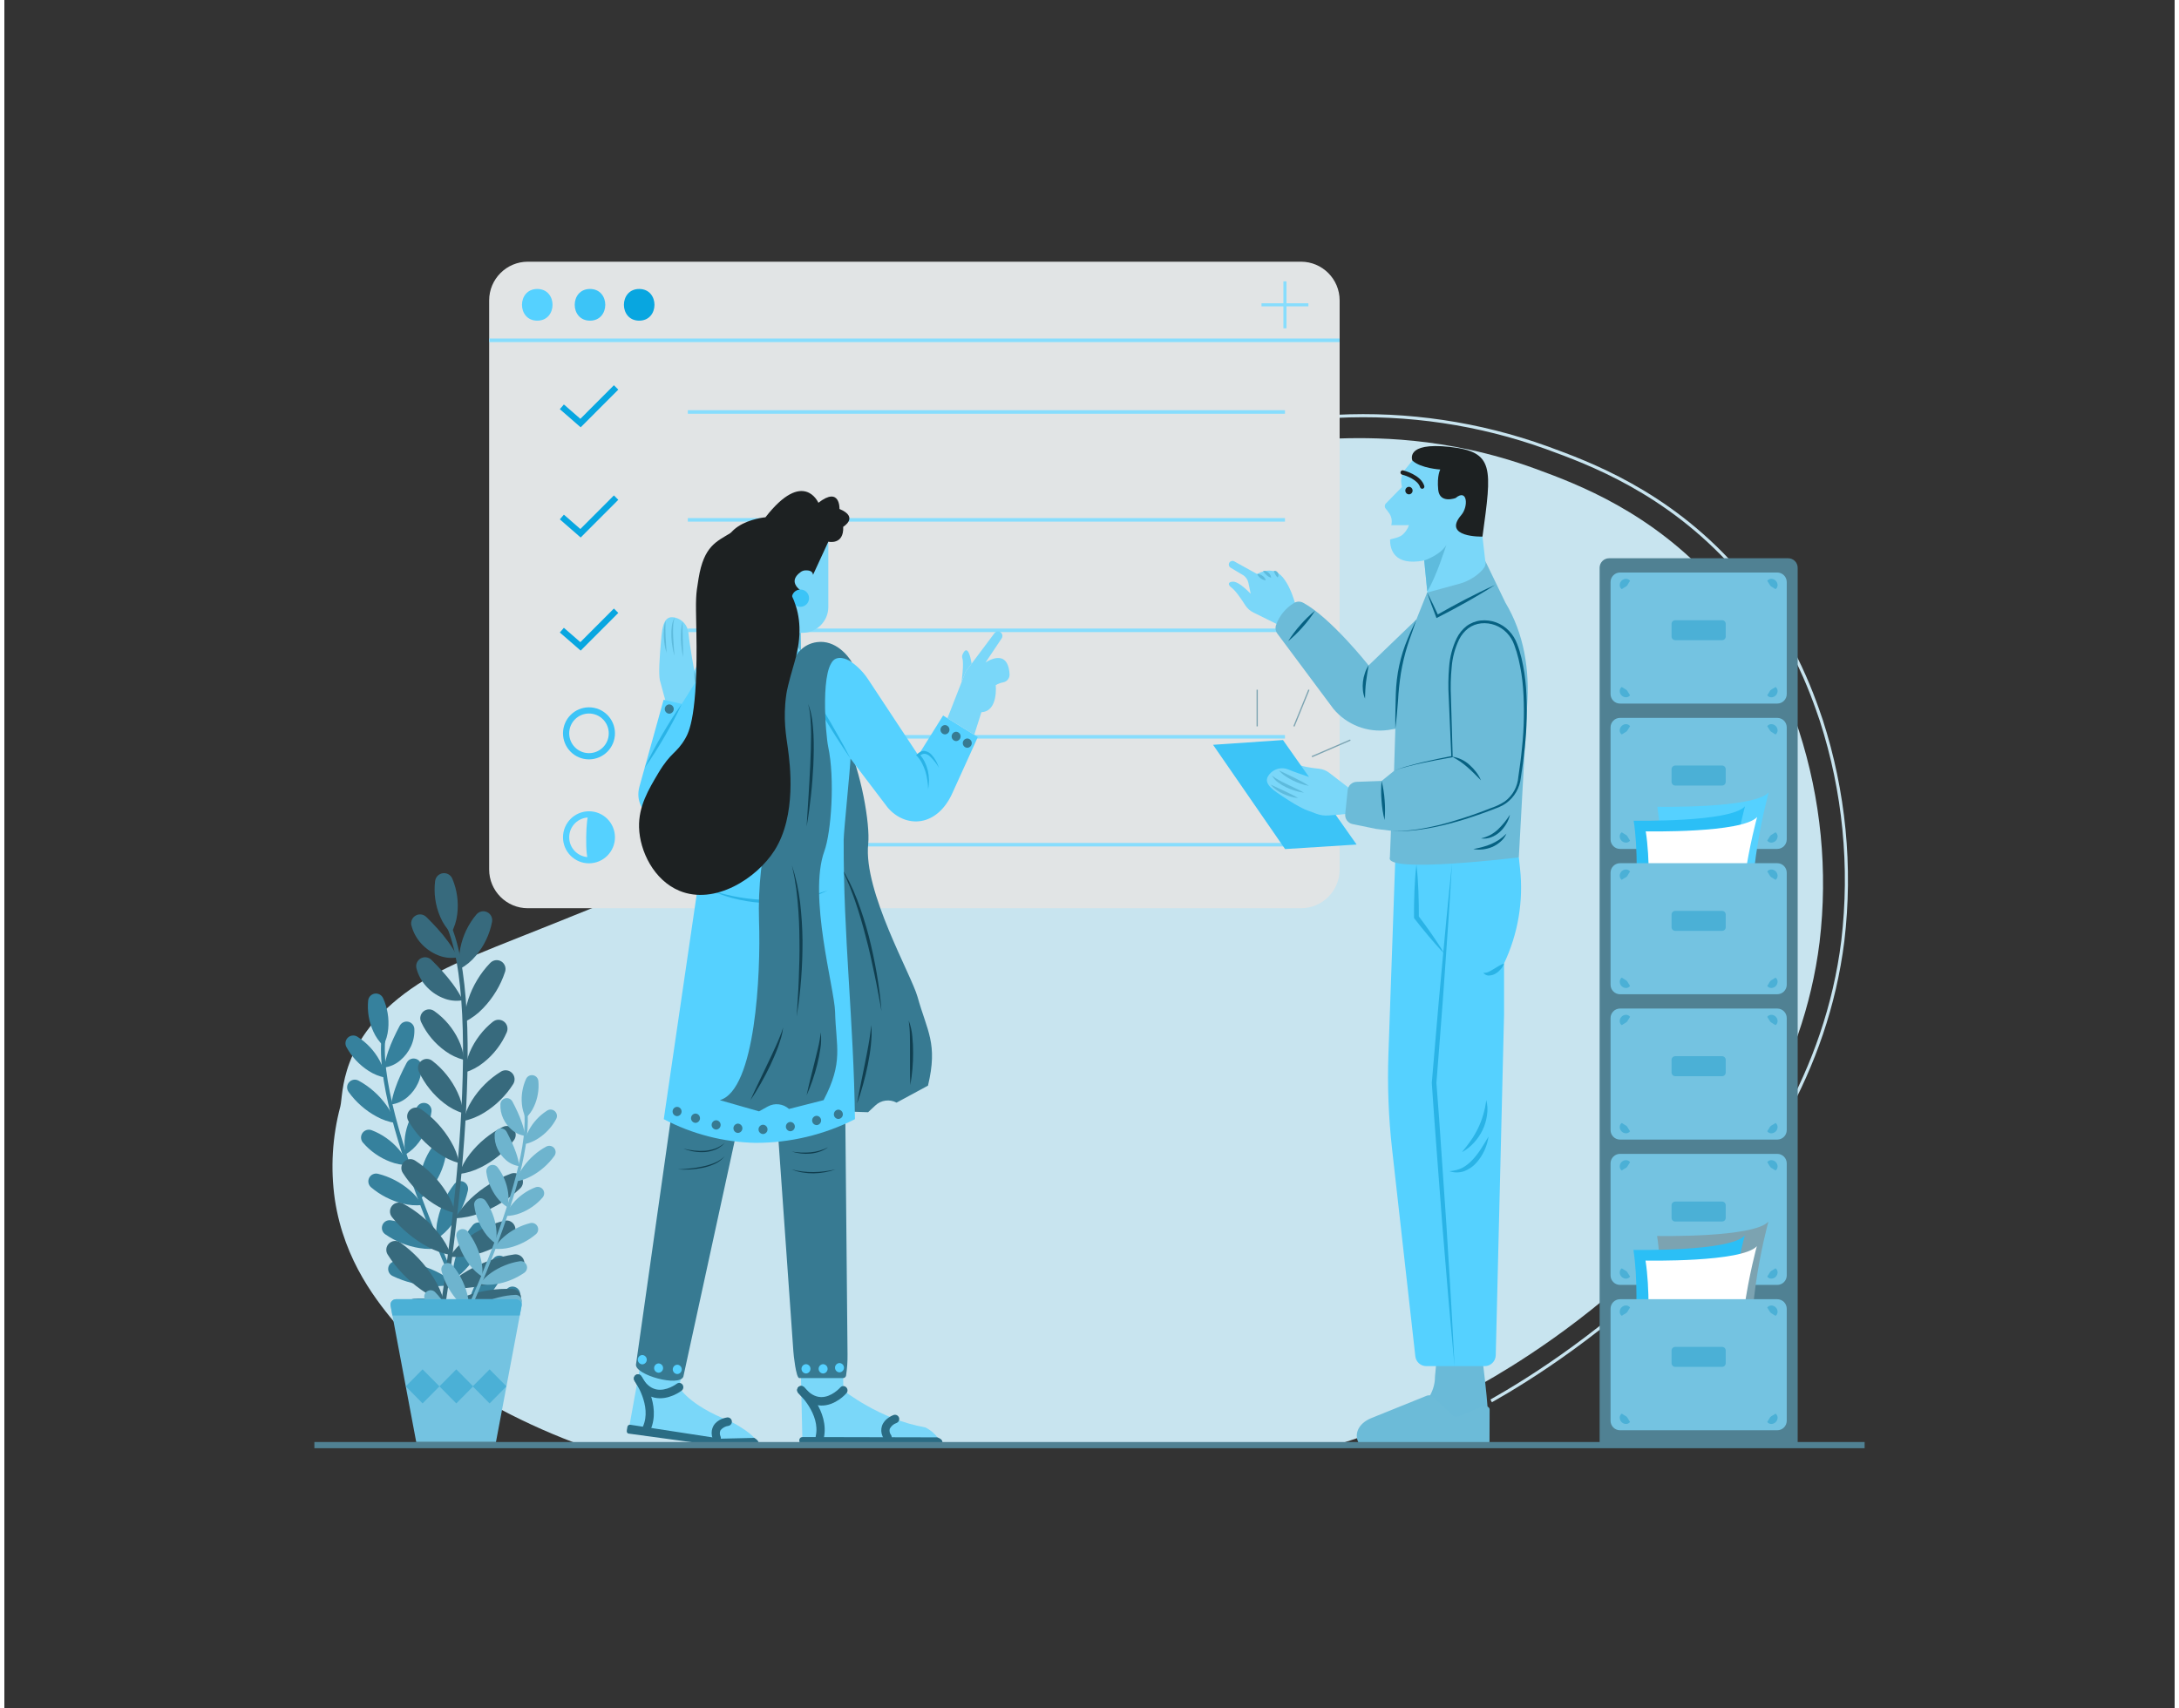 <?xml version="1.0" encoding="UTF-8"?>
<svg xmlns="http://www.w3.org/2000/svg" xmlns:xlink="http://www.w3.org/1999/xlink" width="250px" height="196px" viewBox="0 0 249 196" version="1.1">
<rect x="0" y="0" width="249" height="196" fill="#333333" stroke="none"/>
<g id="surface1">
<path style=" stroke:none;fill-rule:nonzero;fill:rgb(78.431%,89.412%,93.725%);fill-opacity:1;" d="M 152.316 165.969 C 158.098 164.156 163.285 162.309 169.523 158.797 C 175.957 155.176 204.543 137.945 208.262 108.125 C 209.234 99.953 208.426 91.668 205.891 83.836 C 204.742 80.461 202.359 73.684 196.344 66.98 C 188.98 58.77 180.578 55.586 175.652 53.789 C 165.285 50 156.594 50.199 152.453 50.336 C 147.984 50.48 140.098 50.809 131.133 54.734 C 125.285 57.293 121.652 60.211 116.293 64.57 C 107.809 71.488 106.691 74.367 91.844 88.652 C 87.766 92.57 84.414 95.66 79.301 98.703 C 75.754 100.812 72.887 101.992 67.598 104.145 C 54.594 109.438 50.895 110.508 46.641 113.488 C 38.367 119.285 38.902 125.609 38.547 126.973 C 37.621 130.453 37.406 134.086 37.918 137.652 C 39 144.805 42.848 149.48 45.234 152.309 C 48.508 156.156 52.48 159.352 56.938 161.73 C 60.031 163.367 63.234 164.781 66.527 165.969 Z M 152.316 165.969 "/>
<path style=" stroke:none;fill-rule:nonzero;fill:rgb(78.431%,89.412%,93.725%);fill-opacity:1;" d="M 170.668 160.914 L 170.496 160.602 C 178.996 155.816 207.027 137.879 210.754 107.953 C 211.758 99.469 210.918 90.863 208.293 82.734 C 207.234 79.621 204.754 72.336 198.387 65.238 C 190.59 56.547 181.691 53.293 176.906 51.547 C 169.191 48.762 161 47.543 152.809 47.957 C 148.391 48.102 140.164 48.371 130.668 52.523 L 130.523 52.195 C 140.082 48.016 148.668 47.734 152.797 47.602 C 161.031 47.184 169.27 48.41 177.027 51.211 C 181.84 52.969 190.797 56.242 198.652 65 C 205.07 72.152 207.566 79.484 208.633 82.617 C 211.273 90.801 212.117 99.457 211.105 108 C 207.359 138.09 179.207 156.105 170.668 160.914 Z M 170.668 160.914 "/>
<path style=" stroke:none;fill-rule:nonzero;fill:rgb(88.235%,89.412%,89.804%);fill-opacity:1;" d="M 60.059 30.031 L 148.762 30.031 C 151.211 30.031 153.199 32.023 153.199 34.477 L 153.199 99.777 C 153.199 102.23 151.211 104.223 148.762 104.223 L 60.059 104.223 C 57.609 104.223 55.621 102.23 55.621 99.777 L 55.621 34.477 C 55.621 32.023 57.609 30.031 60.059 30.031 Z M 60.059 30.031 "/>
<path style=" stroke:none;fill-rule:nonzero;fill:rgb(52.941%,86.667%,99.216%);fill-opacity:1;" d="M 55.621 38.848 L 153.199 38.848 L 153.199 39.254 L 55.621 39.254 Z M 55.621 38.848 "/>
<path style=" stroke:none;fill-rule:nonzero;fill:rgb(33.333%,81.961%,100%);fill-opacity:1;" d="M 61.141 36.797 C 63.477 36.797 63.48 33.16 61.141 33.16 C 58.805 33.16 58.801 36.797 61.141 36.797 Z M 61.141 36.797 "/>
<path style=" stroke:none;fill-rule:nonzero;fill:rgb(23.529%,76.863%,96.863%);fill-opacity:1;" d="M 67.191 36.797 C 69.527 36.797 69.531 33.16 67.191 33.16 C 64.855 33.16 64.852 36.797 67.191 36.797 Z M 67.191 36.797 "/>
<path style=" stroke:none;fill-rule:nonzero;fill:rgb(3.137%,65.098%,87.843%);fill-opacity:1;" d="M 72.836 36.797 C 75.172 36.797 75.176 33.16 72.836 33.16 C 70.5 33.16 70.496 36.797 72.836 36.797 Z M 72.836 36.797 "/>
<path style=" stroke:none;fill-rule:nonzero;fill:rgb(52.941%,86.667%,99.216%);fill-opacity:1;" d="M 78.414 72.129 L 146.926 72.129 L 146.926 72.535 L 78.414 72.535 Z M 78.414 72.129 "/>
<path style=" stroke:none;fill-rule:nonzero;fill:rgb(52.941%,86.667%,99.216%);fill-opacity:1;" d="M 78.414 84.348 L 146.926 84.348 L 146.926 84.754 L 78.414 84.754 Z M 78.414 84.348 "/>
<path style=" stroke:none;fill-rule:nonzero;fill:rgb(52.941%,86.667%,99.216%);fill-opacity:1;" d="M 78.414 96.73 L 146.926 96.73 L 146.926 97.133 L 78.414 97.133 Z M 78.414 96.73 "/>
<path style=" stroke:none;fill-rule:nonzero;fill:rgb(52.941%,86.667%,99.216%);fill-opacity:1;" d="M 78.414 47.074 L 146.926 47.074 L 146.926 47.48 L 78.414 47.48 Z M 78.414 47.074 "/>
<path style=" stroke:none;fill-rule:nonzero;fill:rgb(52.941%,86.667%,99.216%);fill-opacity:1;" d="M 78.414 59.453 L 146.926 59.453 L 146.926 59.859 L 78.414 59.859 Z M 78.414 59.453 "/>
<path style=" stroke:none;fill-rule:nonzero;fill:rgb(52.941%,86.667%,99.216%);fill-opacity:1;" d="M 144.234 34.801 L 149.613 34.801 L 149.613 35.156 L 144.234 35.156 Z M 144.234 34.801 "/>
<path style=" stroke:none;fill-rule:nonzero;fill:rgb(52.941%,86.667%,99.216%);fill-opacity:1;" d="M 146.746 32.285 L 147.102 32.285 L 147.102 37.672 L 146.746 37.672 Z M 146.746 32.285 "/>
<path style=" stroke:none;fill-rule:nonzero;fill:rgb(3.137%,65.098%,87.843%);fill-opacity:1;" d="M 66.121 49.035 L 63.73 46.953 L 64.195 46.414 L 66.086 48.062 L 69.934 44.207 L 70.438 44.711 Z M 66.121 49.035 "/>
<path style=" stroke:none;fill-rule:nonzero;fill:rgb(3.137%,65.098%,87.843%);fill-opacity:1;" d="M 66.121 74.66 L 63.73 72.582 L 64.195 72.043 L 66.086 73.688 L 69.934 69.832 L 70.438 70.336 Z M 66.121 74.66 "/>
<path style=" stroke:none;fill-rule:nonzero;fill:rgb(3.137%,65.098%,87.843%);fill-opacity:1;" d="M 66.121 61.68 L 63.73 59.598 L 64.195 59.059 L 66.086 60.707 L 69.934 56.852 L 70.438 57.355 Z M 66.121 61.68 "/>
<path style=" stroke:none;fill-rule:nonzero;fill:rgb(23.529%,76.863%,96.863%);fill-opacity:1;" d="M 67.074 87.141 C 65.43 87.141 64.094 85.801 64.094 84.152 C 64.094 82.504 65.43 81.168 67.074 81.168 C 68.723 81.168 70.055 82.504 70.055 84.152 C 70.055 85.801 68.719 87.137 67.074 87.141 Z M 67.074 81.879 C 65.82 81.879 64.805 82.898 64.805 84.152 C 64.805 85.41 65.82 86.426 67.074 86.426 C 68.328 86.426 69.344 85.41 69.344 84.152 C 69.344 82.898 68.328 81.879 67.074 81.879 Z M 67.074 81.879 "/>
<path style=" stroke:none;fill-rule:nonzero;fill:rgb(33.333%,81.961%,100%);fill-opacity:1;" d="M 67.074 99.07 C 65.43 99.07 64.094 97.734 64.094 96.082 C 64.094 94.434 65.43 93.098 67.074 93.098 C 68.723 93.098 70.055 94.434 70.055 96.082 C 70.055 97.73 68.719 99.066 67.074 99.07 Z M 67.074 93.809 C 65.82 93.809 64.805 94.828 64.805 96.082 C 64.805 97.34 65.82 98.359 67.074 98.359 C 68.328 98.359 69.344 97.34 69.344 96.082 C 69.344 94.828 68.328 93.812 67.074 93.809 Z M 67.074 93.809 "/>
<path style=" stroke:none;fill-rule:nonzero;fill:rgb(33.333%,81.961%,100%);fill-opacity:1;" d="M 69.699 96.082 C 69.699 97.535 68.523 98.711 67.074 98.715 C 66.578 98.715 66.719 93.457 67.074 93.453 C 67.773 93.453 68.441 93.73 68.934 94.223 C 69.426 94.715 69.703 95.387 69.699 96.082 Z M 69.699 96.082 "/>
<path style=" stroke:none;fill-rule:nonzero;fill:rgb(11.373%,12.941%,13.333%);fill-opacity:1;" d="M 161.547 52.852 C 161.547 52.852 160.633 50.719 165.809 51.281 C 170.988 51.844 170.664 53.695 169.586 61.578 C 169.586 61.578 161.754 65.148 161.547 52.852 Z M 161.547 52.852 "/>
<path style=" stroke:none;fill-rule:nonzero;fill:rgb(47.843%,84.314%,97.647%);fill-opacity:1;" d="M 162.902 64.316 L 163.453 69.945 L 171.211 72.121 L 169.914 64.422 L 169.586 61.578 C 169.586 61.578 164.918 61.703 167.156 59.102 C 167.996 58.129 167.867 56.008 166.5 57.152 C 166.5 57.152 164.672 57.844 164.508 56.199 C 164.348 54.559 164.746 53.879 164.746 53.879 C 164.746 53.879 162.512 53.75 161.547 52.852 L 160.723 53.859 C 160.348 54.324 160.188 54.926 160.285 55.516 L 160.344 55.891 L 158.5 57.781 C 158.344 57.938 158.336 58.188 158.477 58.359 C 158.578 58.48 158.715 58.656 158.898 58.914 C 159.164 59.312 159.246 59.805 159.121 60.27 L 161.152 60.262 C 161 60.711 160.73 61.105 160.367 61.406 C 159.828 61.797 158.984 61.82 158.984 61.949 C 158.98 62.973 159.395 65 162.902 64.316 Z M 162.902 64.316 "/>
<path style=" stroke:none;fill-rule:nonzero;fill:rgb(11.373%,12.941%,13.333%);fill-opacity:1;" d="M 162.711 56.086 C 162.59 56.105 162.469 56.031 162.43 55.91 C 162.172 55.066 160.855 54.582 160.371 54.469 C 160.234 54.434 160.152 54.301 160.184 54.164 C 160.219 54.027 160.352 53.945 160.488 53.977 C 160.57 53.996 162.516 54.477 162.91 55.762 C 162.953 55.895 162.879 56.035 162.746 56.078 Z M 162.711 56.086 "/>
<path style=" stroke:none;fill-rule:nonzero;fill:rgb(36.863%,73.333%,86.667%);fill-opacity:1;" d="M 165.438 62.543 C 164.738 63.715 162.902 64.316 162.902 64.316 L 163.25 67.852 C 164.207 66.426 165.438 62.543 165.438 62.543 Z M 165.438 62.543 "/>
<path style=" stroke:none;fill-rule:nonzero;fill:rgb(11.373%,12.941%,13.333%);fill-opacity:1;" d="M 161.152 56.73 C 161.387 56.723 161.57 56.531 161.57 56.297 C 161.57 56.062 161.387 55.871 161.152 55.863 C 160.918 55.871 160.734 56.062 160.734 56.297 C 160.734 56.531 160.918 56.723 161.152 56.73 Z M 161.152 56.73 "/>
<path style=" stroke:none;fill-rule:nonzero;fill:rgb(47.843%,84.314%,97.647%);fill-opacity:1;" d="M 154.43 90.551 L 152.016 88.688 C 151.672 88.426 151.266 88.262 150.832 88.215 C 150.078 88.137 148.867 87.969 148.336 87.691 C 147.82 87.422 147.559 87.656 147.824 88.176 C 147.977 88.48 148.523 88.883 149.949 89.359 L 148.707 89.68 C 148.336 89.773 147.941 89.711 147.621 89.5 L 146.254 88.609 C 146.078 88.496 145.844 88.527 145.707 88.688 C 145.629 88.777 145.594 88.895 145.609 89.012 C 145.625 89.129 145.688 89.234 145.785 89.305 L 148.254 91.027 C 148.254 91.027 148.016 93.066 149.918 93.508 C 151.816 93.949 154.43 93.168 154.43 93.168 Z M 154.43 90.551 "/>
<path style=" stroke:none;fill-rule:nonzero;fill:rgb(23.529%,76.863%,96.863%);fill-opacity:1;" d="M 146.938 97.434 L 155.145 96.914 L 146.699 84.922 L 138.676 85.469 Z M 146.938 97.434 "/>
<path style=" stroke:none;fill-rule:nonzero;fill:rgb(47.843%,84.314%,97.647%);fill-opacity:1;" d="M 155.184 93.301 L 150.91 89.547 C 150.91 89.547 148.613 88.84 147.289 88.293 C 146.531 87.992 145.668 88.215 145.148 88.844 C 144.656 89.438 144.672 90.039 146.051 90.984 C 148.109 92.395 149.16 92.914 149.781 93.102 C 149.883 93.133 150.203 93.254 150.516 93.375 C 150.969 93.551 151.453 93.621 151.938 93.578 Z M 146.039 71.637 L 143.309 70.289 C 142.918 70.098 142.59 69.805 142.359 69.438 C 141.953 68.793 141.27 67.777 140.785 67.422 C 140.316 67.078 140.414 66.742 140.992 66.75 C 141.336 66.754 141.938 67.062 142.996 68.137 L 142.73 66.879 C 142.652 66.504 142.422 66.176 142.09 65.98 L 140.688 65.145 C 140.508 65.039 140.434 64.816 140.516 64.621 C 140.562 64.512 140.652 64.43 140.766 64.391 C 140.879 64.352 141 64.359 141.105 64.418 L 143.738 65.875 C 143.738 65.875 145.457 64.762 146.695 66.273 C 147.93 67.785 148.383 70.48 148.383 70.48 Z M 146.039 71.637 "/>
<path style=" stroke:none;fill-rule:nonzero;fill:rgb(36.863%,73.333%,86.667%);fill-opacity:1;" d="M 149.672 90.176 C 149.352 90.125 149.031 90.043 148.723 89.934 C 148.418 89.828 148.113 89.703 147.824 89.559 C 147.527 89.418 147.246 89.254 146.977 89.066 C 146.699 88.887 146.453 88.664 146.238 88.41 L 147.98 89.238 C 148.562 89.516 149.129 89.828 149.672 90.176 Z M 149.125 90.965 C 148.77 90.926 148.418 90.848 148.078 90.738 C 147.734 90.633 147.398 90.504 147.078 90.352 C 146.75 90.199 146.438 90.012 146.148 89.793 C 145.848 89.586 145.602 89.309 145.434 88.98 C 145.699 89.207 145.992 89.402 146.301 89.562 C 146.605 89.727 146.914 89.883 147.23 90.031 C 147.855 90.336 148.496 90.617 149.125 90.965 Z M 148.441 91.574 C 148.141 91.555 147.844 91.5 147.555 91.41 C 147.27 91.324 146.988 91.219 146.715 91.094 C 146.164 90.852 145.668 90.488 145.27 90.031 C 145.551 90.152 145.812 90.277 146.074 90.402 L 146.867 90.773 C 147.395 91.023 147.922 91.266 148.441 91.574 Z M 144.734 66.598 C 144.52 66.578 144.312 66.496 144.141 66.363 C 143.969 66.238 143.828 66.07 143.738 65.875 C 143.852 65.867 143.969 65.883 144.074 65.926 C 144.176 65.965 144.266 66.016 144.352 66.078 C 144.531 66.207 144.664 66.387 144.734 66.598 Z M 145.344 66.297 C 145.141 66.238 144.957 66.133 144.805 65.988 C 144.734 65.926 144.668 65.855 144.605 65.785 C 144.543 65.711 144.492 65.633 144.406 65.547 C 144.52 65.5 144.648 65.5 144.762 65.551 C 144.863 65.59 144.957 65.648 145.039 65.723 C 145.211 65.871 145.316 66.074 145.344 66.297 Z M 146.086 66.27 C 145.973 66.168 145.879 66.047 145.809 65.91 C 145.785 65.855 145.762 65.809 145.742 65.754 C 145.711 65.68 145.672 65.613 145.629 65.551 C 145.719 65.492 145.832 65.492 145.922 65.543 C 146.012 65.59 146.082 65.66 146.125 65.75 C 146.168 65.828 146.188 65.918 146.18 66.012 C 146.18 66.105 146.145 66.195 146.086 66.27 Z M 146.086 66.27 "/>
<path style=" stroke:none;fill-rule:nonzero;fill:rgb(41.569%,72.941%,84.706%);fill-opacity:1;" d="M 169.539 155.668 C 169.539 155.668 170.727 164.461 170.086 164.742 C 169.449 165.027 153.305 166.273 156.211 164.73 L 161.051 162.484 C 162.777 161.68 164.156 159.887 164.137 157.98 L 164.387 155.297 Z M 169.539 155.668 "/>
<path style=" stroke:none;fill-rule:nonzero;fill:rgb(33.333%,81.961%,100%);fill-opacity:1;" d="M 173.758 98.387 L 173.898 99.699 C 174.301 103.418 173.664 107.176 172.062 110.555 L 172.062 116.469 L 171.109 155.527 C 171.09 156.219 170.527 156.77 169.836 156.77 L 163.145 156.77 C 162.5 156.77 161.953 156.285 161.883 155.641 L 159.219 131.895 C 158.809 128.254 158.668 124.586 158.797 120.926 L 159.59 98.387 Z M 173.758 98.387 "/>
<path style=" stroke:none;fill-rule:nonzero;fill:rgb(42.353%,73.333%,84.706%);fill-opacity:1;" d="M 149 69.16 C 152.172 70.855 156.523 76.359 156.523 76.359 L 162.008 71.082 L 163.238 68 L 167.066 66.953 C 168.004 66.695 169.285 65.918 169.805 65.094 C 169.926 64.891 169.965 64.652 169.914 64.422 C 169.91 64.402 169.906 64.383 169.906 64.367 L 172.211 69.141 C 174.363 72.734 175.02 76.875 174.707 81.051 L 173.758 98.387 C 173.758 98.387 158.285 100.289 158.965 98.387 L 159.086 95.328 L 157.402 95.125 L 154.688 94.57 C 154.148 94.461 153.781 93.957 153.84 93.41 L 154.121 90.68 C 154.172 90.148 154.609 89.738 155.145 89.719 L 158.016 89.617 L 159.441 88.461 L 159.59 83.629 L 158.75 83.773 C 156.387 84.094 154.027 83.18 152.492 81.352 L 146.059 72.719 C 145.844 72.434 145.785 72.059 145.906 71.723 C 146.277 70.664 147.012 69.766 147.977 69.188 C 148.289 69 148.676 68.992 149 69.16 Z M 149 69.16 "/>
<path style=" stroke:none;fill-rule:nonzero;fill:rgb(2.353%,38.039%,50.98%);fill-opacity:1;" d="M 171.008 67.137 C 170.477 67.477 169.945 67.812 169.406 68.129 C 168.863 68.449 168.324 68.77 167.777 69.074 C 166.684 69.684 165.582 70.281 164.465 70.848 L 164.312 70.926 L 164.254 70.777 L 163.73 69.395 C 163.641 69.164 163.562 68.93 163.48 68.699 C 163.398 68.465 163.316 68.234 163.238 68 C 163.355 68.215 163.469 68.438 163.574 68.656 C 163.684 68.879 163.801 69.098 163.902 69.32 L 164.531 70.66 L 164.32 70.586 C 165.41 69.961 166.512 69.363 167.621 68.781 C 168.176 68.492 168.738 68.215 169.301 67.938 C 169.859 67.656 170.434 67.395 171.008 67.137 Z M 159.441 88.461 C 159.965 88.234 160.508 88.047 161.059 87.898 C 161.609 87.746 162.164 87.602 162.719 87.469 C 163.832 87.207 164.953 86.969 166.078 86.754 L 166.012 86.832 L 165.715 79.996 C 165.645 78.852 165.66 77.703 165.758 76.562 C 165.836 75.402 166.133 74.266 166.641 73.219 C 166.906 72.688 167.285 72.223 167.75 71.852 C 168.234 71.492 168.801 71.27 169.398 71.203 C 170.602 71.082 171.797 71.52 172.633 72.395 C 173.043 72.824 173.359 73.332 173.562 73.895 C 173.77 74.434 173.938 74.984 174.07 75.547 C 174.332 76.668 174.504 77.805 174.586 78.953 C 174.738 81.238 174.688 83.535 174.438 85.812 C 174.324 86.949 174.172 88.082 173.992 89.211 C 173.879 90.398 173.258 91.48 172.289 92.176 C 172.051 92.348 171.793 92.488 171.52 92.602 L 170.723 92.914 C 170.188 93.117 169.652 93.316 169.113 93.5 C 168.035 93.875 166.949 94.219 165.844 94.504 C 164.742 94.797 163.625 95.027 162.496 95.191 C 161.367 95.367 160.227 95.41 159.086 95.328 C 160.223 95.387 161.363 95.316 162.484 95.117 C 163.605 94.926 164.711 94.672 165.805 94.355 C 166.895 94.039 167.977 93.691 169.043 93.305 C 169.578 93.113 170.109 92.91 170.637 92.699 C 171.168 92.523 171.676 92.277 172.141 91.973 C 173.047 91.309 173.613 90.285 173.699 89.164 C 173.867 88.039 174.02 86.914 174.125 85.781 C 174.367 83.523 174.406 81.246 174.246 78.98 C 174.16 77.852 173.988 76.734 173.727 75.633 C 173.598 75.082 173.434 74.543 173.238 74.02 C 173.055 73.5 172.766 73.027 172.387 72.629 C 171.625 71.828 170.535 71.422 169.438 71.531 C 168.895 71.586 168.379 71.785 167.945 72.109 C 167.512 72.445 167.16 72.875 166.914 73.367 C 166.426 74.379 166.133 75.473 166.051 76.594 C 165.941 77.723 165.91 78.855 165.969 79.988 L 166.168 86.828 L 166.168 86.895 L 166.102 86.906 C 164.977 87.094 163.855 87.309 162.738 87.547 C 162.18 87.664 161.621 87.797 161.07 87.938 C 160.516 88.074 159.969 88.246 159.441 88.461 Z M 162.008 71.082 C 161.848 71.594 161.664 72.102 161.492 72.609 C 161.309 73.117 161.125 73.617 160.969 74.129 C 160.652 75.145 160.406 76.184 160.23 77.234 C 160.066 78.289 159.953 79.352 159.898 80.418 L 159.762 82.027 C 159.707 82.562 159.66 83.098 159.59 83.629 C 159.578 83.094 159.59 82.555 159.59 82.016 L 159.625 80.406 C 159.633 79.867 159.652 79.332 159.688 78.789 C 159.727 78.25 159.793 77.711 159.879 77.176 C 160.059 76.105 160.336 75.055 160.711 74.039 C 161.094 73.023 161.551 72.055 162.008 71.082 Z M 156.523 76.359 C 156.414 77.012 156.301 77.629 156.227 78.258 C 156.184 78.57 156.164 78.887 156.145 79.199 C 156.121 79.52 156.129 79.836 156.113 80.168 C 155.98 79.863 155.898 79.539 155.867 79.207 C 155.832 78.879 155.836 78.547 155.875 78.215 C 155.914 77.887 155.988 77.562 156.094 77.25 C 156.195 76.934 156.34 76.637 156.523 76.359 Z M 156.523 76.359 "/>
<path style=" stroke:none;fill-rule:nonzero;fill:rgb(2.353%,38.039%,50.98%);fill-opacity:1;" d="M 169.414 89.547 C 168.895 89.02 168.398 88.504 167.859 88.039 C 167.594 87.805 167.312 87.586 167.023 87.383 C 166.723 87.184 166.41 86.996 166.09 86.828 C 166.84 86.93 167.539 87.258 168.094 87.77 C 168.375 88.016 168.629 88.289 168.855 88.586 C 169.082 88.883 169.27 89.203 169.414 89.547 Z M 172.738 93.492 C 172.656 93.871 172.512 94.23 172.309 94.562 C 172.109 94.898 171.863 95.207 171.574 95.473 C 171.281 95.738 170.941 95.949 170.566 96.086 C 170.199 96.223 169.805 96.266 169.414 96.211 C 169.777 96.125 170.125 96 170.457 95.832 C 170.773 95.66 171.07 95.453 171.336 95.211 C 171.871 94.695 172.344 94.117 172.738 93.492 Z M 172.332 95.668 C 172.188 96.016 171.961 96.324 171.676 96.57 C 171.395 96.82 171.074 97.027 170.73 97.184 C 170.383 97.328 170.016 97.426 169.641 97.469 C 169.457 97.492 169.27 97.5 169.086 97.496 C 168.898 97.488 168.715 97.465 168.531 97.434 C 168.715 97.387 168.895 97.359 169.07 97.324 C 169.246 97.277 169.422 97.25 169.59 97.195 C 169.93 97.109 170.262 96.992 170.586 96.855 C 171.238 96.574 171.832 96.172 172.332 95.668 Z M 158.016 89.617 C 158.195 90.348 158.312 91.094 158.363 91.848 C 158.426 92.598 158.426 93.352 158.355 94.105 C 158.172 93.371 158.055 92.625 158.008 91.875 C 157.941 91.121 157.945 90.367 158.016 89.617 Z M 150.387 70.074 C 149.973 70.734 149.496 71.359 148.973 71.941 C 148.461 72.531 147.898 73.078 147.293 73.574 C 147.711 72.91 148.184 72.285 148.707 71.703 C 149.219 71.113 149.781 70.566 150.387 70.074 Z M 150.387 70.074 "/>
<path style=" stroke:none;fill-rule:nonzero;fill:rgb(16.471%,70.196%,90.196%);fill-opacity:1;" d="M 166.09 99.102 C 165.973 101.203 165.828 103.305 165.695 105.402 L 165.258 111.703 C 165.109 113.801 164.965 115.902 164.793 118 L 164.301 124.293 L 164.301 124.25 L 164.609 128.312 L 164.887 132.375 L 165.445 140.504 L 165.945 148.637 C 166.098 151.348 166.254 154.059 166.383 156.77 C 166.121 154.066 165.887 151.363 165.648 148.656 L 164.977 140.539 L 164.359 132.414 L 164.055 128.352 L 163.773 124.289 L 163.77 124.27 L 163.773 124.25 L 164.309 117.957 C 164.48 115.859 164.676 113.766 164.871 111.672 L 165.457 105.383 C 165.668 103.289 165.863 101.195 166.09 99.102 Z M 172.062 110.555 C 171.984 110.793 171.863 111.016 171.699 111.203 C 171.539 111.395 171.352 111.562 171.141 111.691 C 170.918 111.836 170.664 111.922 170.402 111.941 C 170.121 111.984 169.844 111.859 169.688 111.625 C 169.902 111.652 170.117 111.613 170.309 111.516 C 170.496 111.426 170.676 111.324 170.848 111.215 C 171.031 111.102 171.215 110.984 171.414 110.875 C 171.621 110.75 171.836 110.645 172.062 110.555 Z M 172.062 110.555 "/>
<path style=" stroke:none;fill-rule:nonzero;fill:rgb(16.471%,70.196%,90.196%);fill-opacity:1;" d="M 162.008 99.234 C 162.133 100.234 162.195 101.238 162.234 102.242 C 162.254 102.746 162.266 103.246 162.277 103.746 C 162.277 104.25 162.293 104.75 162.285 105.254 L 162.227 105.086 C 162.758 105.785 163.277 106.492 163.773 107.215 C 164.273 107.938 164.762 108.672 165.211 109.434 C 164.59 108.805 164.012 108.141 163.445 107.469 C 162.875 106.801 162.328 106.113 161.789 105.422 L 161.734 105.348 L 161.734 105.254 C 161.723 104.75 161.738 104.25 161.738 103.746 C 161.75 103.246 161.762 102.746 161.781 102.242 C 161.824 101.238 161.887 100.234 162.008 99.234 Z M 170.023 126.238 C 170.172 126.809 170.199 127.402 170.105 127.984 C 170.023 128.574 169.852 129.145 169.598 129.68 C 169.34 130.211 169.004 130.703 168.602 131.137 C 168.402 131.352 168.188 131.555 167.961 131.734 C 167.73 131.914 167.484 132.074 167.234 132.219 C 167.402 131.977 167.598 131.77 167.766 131.543 C 167.93 131.312 168.113 131.102 168.262 130.863 L 168.496 130.52 L 168.707 130.164 C 168.848 129.93 168.977 129.688 169.094 129.438 C 169.332 128.941 169.531 128.426 169.68 127.895 C 169.84 127.352 169.953 126.801 170.023 126.238 Z M 170.281 130.422 C 170.125 131.539 169.641 132.586 168.891 133.43 C 168.504 133.867 168.016 134.199 167.473 134.406 C 166.926 134.59 166.332 134.59 165.789 134.398 C 166.312 134.367 166.828 134.234 167.301 134.004 C 167.742 133.754 168.141 133.434 168.48 133.051 C 168.836 132.668 169.152 132.25 169.434 131.809 C 169.723 131.363 170 130.898 170.281 130.422 Z M 170.281 130.422 "/>
<path style=" stroke:none;fill-rule:nonzero;fill:rgb(48.627%,63.922%,69.412%);fill-opacity:1;" d="M 143.668 79.148 L 143.809 79.148 L 143.809 83.355 L 143.668 83.355 Z M 143.668 79.148 "/>
<path style=" stroke:none;fill-rule:nonzero;fill:rgb(48.627%,63.922%,69.412%);fill-opacity:1;" d="M 149.988 86.762 L 154.402 84.859 L 154.457 84.988 L 150.047 86.895 Z M 149.988 86.762 "/>
<path style=" stroke:none;fill-rule:nonzero;fill:rgb(48.627%,63.922%,69.412%);fill-opacity:1;" d="M 147.891 83.328 L 149.605 79.121 L 149.738 79.176 L 148.023 83.383 Z M 147.891 83.328 "/>
<path style=" stroke:none;fill-rule:nonzero;fill:rgb(42.353%,73.333%,84.706%);fill-opacity:1;" d="M 155.523 165.805 C 154.727 164.703 155.301 163.352 156.82 162.738 L 163.211 160.156 C 163.445 160.074 163.703 160.117 163.895 160.273 L 166.176 162.43 C 166.375 162.594 166.652 162.633 166.891 162.531 L 169.578 161.402 C 169.941 161.246 170.406 161.434 170.406 161.734 L 170.395 165.406 C 170.391 165.617 170.148 165.789 169.848 165.789 L 155.527 165.809 Z M 155.523 165.805 "/>
<path style=" stroke:none;fill-rule:nonzero;fill:rgb(47.843%,84.314%,97.647%);fill-opacity:1;" d="M 96.195 156.352 L 96.266 159.543 C 96.266 159.543 100.422 162.891 105.664 163.801 C 105.664 163.801 107.277 164.559 107.305 165.75 L 91.57 165.711 L 91.43 159.527 L 91.359 156.34 Z M 96.195 156.352 "/>
<path style=" stroke:none;fill-rule:nonzero;fill:rgb(16.471%,42.353%,51.765%);fill-opacity:1;" d="M 107.035 164.941 L 91.57 164.906 C 91.469 164.906 91.375 164.945 91.309 165.016 C 91.238 165.086 91.203 165.18 91.203 165.277 L 91.207 165.355 C 91.211 165.555 91.371 165.711 91.57 165.711 L 107.523 165.75 C 107.523 165.75 107.957 165.262 107.035 164.941 Z M 107.035 164.941 "/>
<path style=" stroke:none;fill-rule:nonzero;fill:rgb(16.471%,42.353%,51.765%);fill-opacity:1;" d="M 100.742 164.785 C 100.586 164.422 100.566 164.012 100.688 163.633 C 100.973 162.77 101.93 162.41 102.039 162.371 C 102.289 162.297 102.555 162.43 102.645 162.676 C 102.73 162.926 102.609 163.195 102.363 163.293 C 102.023 163.406 101.742 163.652 101.578 163.969 C 101.523 164.219 101.578 164.477 101.734 164.676 C 101.875 164.902 101.812 165.199 101.59 165.344 C 101.484 165.41 101.355 165.43 101.23 165.398 C 101.109 165.367 101.004 165.289 100.941 165.18 C 100.863 165.055 100.797 164.922 100.742 164.785 Z M 90.992 159.699 C 90.918 159.512 90.965 159.293 91.117 159.156 C 91.215 159.074 91.34 159.035 91.465 159.047 C 91.59 159.059 91.707 159.121 91.785 159.219 C 92.383 159.934 93.023 160.305 93.695 160.32 C 94.914 160.352 95.898 159.227 95.91 159.215 C 95.992 159.121 96.109 159.062 96.234 159.059 C 96.359 159.051 96.484 159.098 96.574 159.184 C 96.77 159.359 96.793 159.664 96.625 159.867 C 96.574 159.926 95.355 161.328 93.707 161.293 C 92.746 161.273 91.863 160.785 91.074 159.84 C 91.039 159.797 91.012 159.75 90.992 159.699 Z M 90.992 159.699 "/>
<path style=" stroke:none;fill-rule:nonzero;fill:rgb(16.471%,42.353%,51.765%);fill-opacity:1;" d="M 90.992 159.699 C 90.926 159.531 90.957 159.34 91.074 159.199 C 91.156 159.105 91.277 159.047 91.402 159.043 C 91.527 159.039 91.648 159.086 91.742 159.172 C 91.859 159.281 94.688 161.945 94.016 165.027 C 93.988 165.152 93.914 165.258 93.809 165.324 C 93.703 165.391 93.57 165.41 93.449 165.379 C 93.195 165.309 93.035 165.051 93.094 164.789 C 93.645 162.262 91.145 159.91 91.117 159.887 C 91.062 159.836 91.02 159.77 90.992 159.699 Z M 90.992 159.699 "/>
<path style=" stroke:none;fill-rule:nonzero;fill:rgb(47.843%,84.314%,97.647%);fill-opacity:1;" d="M 78 156.043 L 77.434 159.18 C 77.434 159.18 78.355 161.168 83.312 163.113 C 83.312 163.113 86.684 164.793 86.469 165.969 L 83.348 165.902 L 71.594 164.281 L 72.695 158.195 L 73.266 155.059 Z M 78 156.043 "/>
<path style=" stroke:none;fill-rule:nonzero;fill:rgb(16.471%,42.353%,51.765%);fill-opacity:1;" d="M 86.043 165.004 L 82.199 165.094 L 71.809 163.496 C 71.652 163.473 71.508 163.582 71.484 163.738 L 71.445 163.969 C 71.422 164.125 71.336 164.383 71.574 164.504 L 82.312 165.969 L 86.469 165.969 C 86.469 165.969 86.879 165.5 86.043 165.004 Z M 86.043 165.004 "/>
<path style=" stroke:none;fill-rule:nonzero;fill:rgb(16.471%,42.353%,51.765%);fill-opacity:1;" d="M 81.18 164.762 C 81.102 164.371 81.164 163.969 81.355 163.621 C 81.812 162.828 82.82 162.672 82.938 162.656 C 83.195 162.633 83.43 162.816 83.465 163.078 C 83.504 163.336 83.328 163.578 83.07 163.625 C 82.715 163.668 82.391 163.852 82.164 164.129 C 82.059 164.359 82.062 164.625 82.176 164.855 C 82.27 165.102 82.148 165.383 81.902 165.48 C 81.781 165.523 81.652 165.516 81.535 165.461 C 81.422 165.406 81.336 165.305 81.297 165.188 C 81.246 165.047 81.207 164.906 81.18 164.762 Z M 72.234 158.277 C 72.195 158.074 72.289 157.871 72.465 157.77 C 72.578 157.707 72.707 157.691 72.828 157.73 C 72.949 157.766 73.047 157.852 73.105 157.961 C 73.547 158.785 74.102 159.277 74.758 159.43 C 75.945 159.703 77.137 158.797 77.148 158.789 C 77.246 158.715 77.375 158.68 77.5 158.699 C 77.621 158.719 77.734 158.789 77.805 158.891 C 77.961 159.105 77.922 159.406 77.715 159.574 C 77.656 159.621 76.184 160.75 74.57 160.383 C 73.637 160.172 72.867 159.512 72.285 158.43 C 72.262 158.383 72.242 158.328 72.234 158.277 Z M 72.234 158.277 "/>
<path style=" stroke:none;fill-rule:nonzero;fill:rgb(16.471%,42.353%,51.765%);fill-opacity:1;" d="M 72.234 158.277 C 72.203 158.098 72.27 157.914 72.414 157.801 C 72.516 157.727 72.641 157.695 72.766 157.715 C 72.891 157.734 73 157.805 73.074 157.91 C 73.168 158.043 75.402 161.219 74.125 164.102 C 74.074 164.219 73.98 164.309 73.863 164.352 C 73.746 164.398 73.617 164.391 73.504 164.336 C 73.266 164.215 73.164 163.93 73.27 163.688 C 74.32 161.32 72.34 158.512 72.32 158.484 C 72.277 158.422 72.246 158.352 72.234 158.277 Z M 72.234 158.277 "/>
<path style=" stroke:none;fill-rule:nonzero;fill:rgb(21.569%,47.843%,57.255%);fill-opacity:1;" d="M 105.969 124.582 L 102.363 126.531 C 101.566 126.105 100.59 126.234 99.934 126.852 L 99.098 127.633 L 94.422 127.484 C 98.105 125.363 95.465 112.277 93.797 106.48 C 92.715 102.719 92.125 98.336 92.43 96.109 C 92.727 93.945 92.195 93.938 91.121 90.883 C 90.699 89.688 91.285 84.82 90.715 82.25 C 89.988 78.98 96.02 83.891 96.613 85.102 C 98.285 88.508 99.348 94.555 99.109 96.855 C 98.547 102.289 104.062 111.852 104.773 114.402 C 105.871 118.344 107.129 119.738 105.969 124.582 Z M 105.969 124.582 "/>
<path style=" stroke:none;fill-rule:nonzero;fill:rgb(6.275%,24.314%,30.98%);fill-opacity:1;" d="M 103.941 124.52 C 103.891 123.273 103.91 122.039 103.906 120.805 C 103.914 120.188 103.902 119.57 103.895 118.953 C 103.891 118.336 103.844 117.723 103.758 117.109 C 103.98 117.695 104.121 118.312 104.172 118.938 C 104.234 119.559 104.266 120.18 104.262 120.805 C 104.266 122.051 104.16 123.293 103.941 124.52 Z M 97.828 126.629 C 97.891 126.25 97.969 125.875 98.035 125.5 L 98.262 124.375 L 98.715 122.133 C 98.871 121.387 99.008 120.641 99.145 119.891 C 99.219 119.516 99.27 119.141 99.324 118.766 L 99.398 118.195 L 99.441 117.625 C 99.461 117.816 99.48 118.008 99.492 118.199 L 99.5 118.777 C 99.48 119.16 99.457 119.547 99.418 119.93 C 99.34 120.695 99.215 121.453 99.062 122.203 C 98.906 122.953 98.734 123.703 98.523 124.438 C 98.32 125.176 98.098 125.91 97.828 126.629 Z M 100.633 116.027 C 100.504 115.309 100.383 114.59 100.242 113.879 C 100.109 113.16 99.973 112.449 99.816 111.738 C 99.516 110.316 99.211 108.895 98.828 107.496 C 98.469 106.09 98.062 104.699 97.586 103.328 C 97.473 102.984 97.336 102.648 97.211 102.309 L 97.02 101.797 L 96.805 101.301 C 96.656 100.969 96.539 100.621 96.367 100.301 C 96.207 99.977 96.047 99.648 95.891 99.32 C 96.668 100.559 97.32 101.867 97.84 103.234 C 98.355 104.602 98.801 105.992 99.172 107.406 C 99.531 108.824 99.84 110.25 100.086 111.688 C 100.328 113.125 100.531 114.57 100.633 116.027 Z M 100.633 116.027 "/>
<path style=" stroke:none;fill-rule:nonzero;fill:rgb(21.569%,47.843%,57.255%);fill-opacity:1;" d="M 79.812 104.824 L 72.465 156.605 C 72.414 157.801 77.434 159.18 77.902 157.977 L 87.59 113.473 L 90.523 155.059 C 90.543 155.434 90.828 158.141 91.203 158.141 L 96.223 158.141 C 96.391 158.141 96.535 158.027 96.57 157.863 C 96.695 157.035 96.754 156.199 96.738 155.363 L 96.266 104.824 Z M 79.812 104.824 "/>
<path style=" stroke:none;fill-rule:nonzero;fill:rgb(6.275%,24.314%,30.98%);fill-opacity:1;" d="M 77.914 131.812 C 78.32 131.914 78.73 131.988 79.148 132.031 C 79.559 132.078 79.977 132.086 80.391 132.055 C 80.801 132.02 81.207 131.934 81.594 131.793 C 81.98 131.637 82.34 131.418 82.656 131.148 C 82.375 131.465 82.027 131.723 81.641 131.898 C 81.242 132.059 80.828 132.164 80.402 132.203 C 79.555 132.258 78.703 132.125 77.914 131.812 Z M 77.25 134.191 C 77.73 134.176 78.211 134.137 78.688 134.086 C 79.164 134.039 79.637 133.965 80.102 133.863 C 80.57 133.773 81.027 133.633 81.469 133.449 C 81.91 133.27 82.316 133.004 82.656 132.668 C 82.352 133.051 81.961 133.352 81.516 133.555 C 81.074 133.758 80.609 133.91 80.133 134.008 C 79.184 134.203 78.215 134.266 77.25 134.191 Z M 90.34 132.145 C 90.695 132.203 91.051 132.242 91.41 132.258 C 91.766 132.273 92.121 132.266 92.477 132.234 C 93.188 132.176 93.883 131.977 94.516 131.648 C 94.223 131.863 93.898 132.035 93.555 132.152 C 93.211 132.27 92.852 132.348 92.488 132.383 C 91.766 132.449 91.035 132.367 90.34 132.145 Z M 90.34 134.195 C 90.75 134.309 91.168 134.391 91.586 134.434 C 92.008 134.484 92.43 134.508 92.852 134.5 C 93.273 134.496 93.695 134.469 94.113 134.41 C 94.535 134.363 94.949 134.277 95.367 134.195 C 94.965 134.34 94.551 134.449 94.133 134.523 C 93.711 134.598 93.281 134.641 92.852 134.648 C 92.426 134.652 91.996 134.617 91.57 134.547 C 91.148 134.484 90.734 134.363 90.34 134.195 Z M 85.598 111.949 C 86.086 112.336 86.598 112.688 87.113 113.031 C 87.625 113.371 88.16 113.688 88.707 113.973 C 89.254 114.266 89.82 114.512 90.402 114.715 C 90.988 114.914 91.594 115.039 92.211 115.086 C 91.586 115.094 90.965 115.008 90.367 114.824 C 89.77 114.637 89.191 114.395 88.641 114.105 C 88.09 113.812 87.559 113.484 87.047 113.125 C 86.539 112.766 86.055 112.375 85.598 111.949 Z M 82.086 115.086 C 82.797 114.973 83.504 114.871 84.203 114.715 C 84.551 114.645 84.895 114.551 85.23 114.441 C 85.574 114.34 85.891 114.172 86.168 113.945 C 85.926 114.219 85.617 114.426 85.27 114.547 C 84.934 114.68 84.586 114.781 84.234 114.859 C 83.527 115.012 82.809 115.086 82.086 115.086 Z M 88.906 114.516 C 88.969 114.953 89.168 115.359 89.473 115.68 C 89.762 116.008 90.098 116.289 90.469 116.52 C 90.648 116.645 90.844 116.746 91.035 116.859 C 91.23 116.953 91.426 117.055 91.629 117.148 C 92.027 117.332 92.441 117.488 92.855 117.652 C 92.641 117.598 92.426 117.535 92.211 117.477 C 92 117.41 91.793 117.328 91.582 117.254 C 91.371 117.176 91.176 117.07 90.973 116.98 C 90.777 116.871 90.574 116.77 90.387 116.645 C 90.008 116.402 89.668 116.102 89.383 115.75 C 89.086 115.406 88.918 114.973 88.906 114.516 Z M 88.906 114.516 "/>
<path style=" stroke:none;fill-rule:nonzero;fill:rgb(47.843%,84.314%,97.647%);fill-opacity:1;" d="M 77.855 83.355 C 77.855 83.355 79.129 82.492 79.945 79.191 C 80.762 75.891 81.055 73.207 79.965 75.34 L 79.16 76.98 C 79.16 76.98 78.652 74.293 78.492 72.668 C 78.418 71.781 77.773 71.047 76.906 70.859 C 76.109 70.703 75.566 71.062 75.391 72.969 C 75.125 75.816 75.07 77.328 75.207 78.051 C 75.258 78.301 76.004 80.965 76.004 80.965 Z M 77.855 83.355 "/>
<path style=" stroke:none;fill-rule:nonzero;fill:rgb(36.863%,73.333%,86.667%);fill-opacity:1;" d="M 79.336 78.625 C 79.289 78.492 79.25 78.359 79.227 78.219 C 79.199 78.086 79.18 77.949 79.164 77.812 C 79.152 77.676 79.141 77.539 79.141 77.398 C 79.141 77.258 79.145 77.117 79.16 76.98 C 79.223 77.105 79.27 77.242 79.301 77.379 C 79.336 77.516 79.359 77.652 79.371 77.789 C 79.387 77.93 79.391 78.066 79.387 78.207 C 79.383 78.348 79.367 78.488 79.336 78.625 Z M 77.879 75.387 C 77.801 75.055 77.742 74.719 77.703 74.379 C 77.66 74.043 77.637 73.703 77.625 73.363 C 77.613 73.02 77.621 72.68 77.648 72.336 C 77.672 71.996 77.73 71.656 77.828 71.328 C 77.793 72.008 77.812 72.68 77.832 73.355 L 77.863 74.367 C 77.871 74.707 77.883 75.047 77.879 75.387 Z M 76.883 75.266 C 76.777 74.906 76.695 74.543 76.641 74.172 C 76.578 73.801 76.543 73.43 76.527 73.055 C 76.508 72.68 76.523 72.305 76.57 71.93 C 76.605 71.555 76.719 71.188 76.906 70.859 C 76.793 71.211 76.734 71.574 76.73 71.945 C 76.715 72.312 76.715 72.68 76.734 73.047 C 76.762 73.785 76.832 74.52 76.883 75.266 Z M 75.98 74.93 C 75.883 74.629 75.812 74.324 75.762 74.016 C 75.711 73.707 75.676 73.398 75.66 73.086 C 75.645 72.77 75.652 72.457 75.68 72.145 C 75.707 71.832 75.762 71.523 75.852 71.223 C 75.844 71.535 75.836 71.844 75.84 72.152 C 75.848 72.461 75.852 72.766 75.867 73.074 L 75.922 74 Z M 75.98 74.93 "/>
<path style=" stroke:none;fill-rule:nonzero;fill:rgb(33.333%,81.961%,100%);fill-opacity:1;" d="M 77.723 80.777 L 75.637 80.301 L 72.867 90.254 C 71.949 93.551 76.203 95.727 78.336 93.055 C 79.184 91.992 79.777 91.102 79.906 90.566 L 80.379 96.176 L 75.656 128.43 C 78.902 130.137 82.5 131.066 86.168 131.148 C 90.137 131.156 94.047 130.223 97.59 128.43 C 97.449 117.141 96.25 107.508 96.297 96.355 C 96.301 95.453 97.086 87.773 97.078 87.051 L 101.332 92.652 C 103.336 95.035 107.039 95.035 108.84 90.852 L 111.688 84.578 L 107.703 82.109 L 104.855 86.668 L 99.094 77.945 C 97.715 75.855 95.383 74.602 92.883 74.602 L 84.199 74.602 C 82.59 74.602 81.094 75.426 80.234 76.789 Z M 77.723 80.777 "/>
<path style=" stroke:none;fill-rule:nonzero;fill:rgb(16.471%,70.196%,90.196%);fill-opacity:1;" d="M 73.465 88.098 C 74.055 86.809 74.738 85.57 75.441 84.348 C 76.156 83.129 76.891 81.926 77.723 80.777 C 77.137 82.07 76.453 83.305 75.75 84.527 C 75.035 85.746 74.297 86.949 73.465 88.098 Z M 79.906 90.566 C 79.832 89.75 79.797 88.934 79.77 88.121 C 79.738 87.305 79.73 86.488 79.727 85.672 C 79.73 84.855 79.738 84.039 79.77 83.227 L 79.82 82 C 79.848 81.594 79.867 81.184 79.906 80.777 C 79.945 81.184 79.965 81.594 79.992 82 L 80.043 83.227 C 80.074 84.039 80.078 84.855 80.082 85.672 C 80.078 86.488 80.074 87.305 80.043 88.121 C 80.012 88.934 79.98 89.75 79.906 90.566 Z M 97.078 87.051 C 96.492 86.215 95.941 85.363 95.395 84.508 C 94.844 83.652 94.32 82.781 93.793 81.914 L 93.785 81.898 L 93.781 81.887 C 93.605 81.379 93.488 80.855 93.426 80.32 C 93.363 79.789 93.371 79.254 93.445 78.723 C 93.527 78.191 93.695 77.68 93.949 77.207 C 94.215 76.746 94.566 76.348 94.988 76.027 C 94.621 76.391 94.324 76.816 94.105 77.285 C 93.895 77.75 93.766 78.246 93.719 78.758 C 93.68 79.266 93.691 79.773 93.762 80.281 C 93.828 80.785 93.945 81.277 94.113 81.758 L 94.098 81.73 C 94.617 82.605 95.133 83.48 95.625 84.367 C 96.125 85.254 96.617 86.141 97.078 87.051 Z M 81.043 102.16 C 81.59 102.344 82.141 102.504 82.703 102.633 C 82.98 102.703 83.262 102.762 83.539 102.824 L 84.383 102.98 C 85.508 103.168 86.648 103.27 87.789 103.281 C 88.359 103.309 88.93 103.262 89.496 103.238 C 89.781 103.215 90.062 103.18 90.348 103.152 L 90.773 103.102 L 91.195 103.031 C 91.473 102.98 91.758 102.938 92.039 102.879 L 92.867 102.668 C 93.008 102.633 93.148 102.605 93.285 102.562 L 93.691 102.426 C 93.965 102.336 94.238 102.246 94.516 102.16 C 93.477 102.676 92.379 103.059 91.246 103.301 L 90.82 103.398 C 90.676 103.422 90.531 103.438 90.391 103.461 C 90.102 103.496 89.812 103.543 89.527 103.574 C 88.945 103.609 88.367 103.656 87.785 103.641 C 86.625 103.625 85.465 103.496 84.332 103.25 C 83.199 103.012 82.094 102.648 81.043 102.16 Z M 107.227 88.098 C 106.949 87.625 106.609 87.191 106.215 86.812 C 106.039 86.641 105.812 86.527 105.57 86.496 C 105.344 86.504 105.129 86.609 104.984 86.789 L 104.973 86.543 C 105.23 86.809 105.441 87.113 105.602 87.445 C 105.758 87.77 105.879 88.109 105.961 88.457 C 106.109 89.152 106.121 89.867 105.992 90.566 L 105.961 90.047 C 105.938 89.875 105.926 89.703 105.895 89.531 C 105.848 89.195 105.773 88.863 105.676 88.535 C 105.574 88.215 105.445 87.902 105.293 87.602 C 105.145 87.312 104.957 87.039 104.738 86.797 L 104.602 86.652 L 104.727 86.551 C 104.836 86.438 104.965 86.34 105.109 86.266 C 105.18 86.223 105.262 86.195 105.344 86.188 C 105.426 86.164 105.512 86.164 105.598 86.176 C 105.906 86.227 106.191 86.387 106.395 86.625 C 106.586 86.836 106.754 87.074 106.891 87.328 C 107.023 87.574 107.137 87.832 107.227 88.098 Z M 107.227 88.098 "/>
<path style=" stroke:none;fill-rule:nonzero;fill:rgb(47.843%,84.314%,97.647%);fill-opacity:1;" d="M 108.203 82.418 L 110.293 77.07 L 113.59 72.668 C 113.672 72.559 113.793 72.484 113.93 72.469 C 114.062 72.449 114.199 72.484 114.309 72.566 C 114.523 72.73 114.574 73.031 114.422 73.258 L 112.57 76.027 C 112.57 76.027 115.145 74.207 115.328 77.375 C 115.352 77.82 115.047 78.211 114.613 78.297 C 114.305 78.352 114.012 78.465 113.742 78.625 C 113.742 78.625 114.059 81.633 112.098 81.727 L 111.277 84.324 Z M 108.203 82.418 "/>
<path style=" stroke:none;fill-rule:nonzero;fill:rgb(47.843%,84.314%,97.647%);fill-opacity:1;" d="M 109.816 78.289 C 109.816 78.289 110.117 76.105 109.914 75.547 C 109.863 75.395 109.875 75.23 109.945 75.082 C 110.16 74.602 110.605 74.004 110.98 76.152 L 110.293 77.07 Z M 85.426 74.754 L 85.191 62.16 L 94.535 62.16 L 94.535 69.648 C 94.535 71.285 93.207 72.617 91.57 72.617 L 91.355 72.617 L 91.402 74.754 Z M 85.426 74.754 "/>
<path style=" stroke:none;fill-rule:nonzero;fill:rgb(36.863%,73.333%,86.667%);fill-opacity:1;" d="M 91.355 72.617 L 89.863 72.617 L 91.402 74.754 Z M 91.355 72.617 "/>
<path style=" stroke:none;fill-rule:nonzero;fill:rgb(11.373%,12.941%,13.333%);fill-opacity:1;" d="M 85.387 72.617 C 85.387 72.617 86.906 74.93 91.594 67.91 C 91.594 67.91 89.668 66.859 91.367 65.637 C 91.52 65.527 91.699 65.465 91.887 65.453 C 92.23 65.434 92.746 65.488 92.781 65.965 L 94.535 62.16 C 94.535 62.16 96.336 62.59 96.242 60.449 C 96.242 60.449 98.094 59.359 95.816 58.406 C 95.816 58.406 95.91 55.746 93.395 57.695 C 93.395 57.695 91.688 53.75 87.324 59.359 C 87.324 59.359 80.211 59.977 83.578 65.914 Z M 85.387 72.617 "/>
<path style=" stroke:none;fill-rule:nonzero;fill:rgb(23.529%,76.863%,96.863%);fill-opacity:1;" d="M 92.324 68.641 C 92.324 68.094 91.883 67.648 91.336 67.648 C 90.789 67.648 90.344 68.094 90.344 68.641 C 90.344 69.188 90.789 69.633 91.336 69.633 C 91.883 69.633 92.324 69.188 92.324 68.641 Z M 92.324 68.641 "/>
<path style=" stroke:none;fill-rule:nonzero;fill:rgb(21.569%,47.843%,57.255%);fill-opacity:1;" d="M 93.992 126.246 L 90.023 127.258 C 89.355 126.652 88.375 126.539 87.586 126.977 L 86.586 127.531 L 82.086 126.246 C 86.176 125.086 86.797 111.75 86.586 105.719 C 86.453 101.809 86.941 97.414 87.781 95.328 C 88.594 93.305 88.082 93.168 87.781 89.941 C 87.664 88.68 89.414 84.102 89.484 81.469 C 89.574 78.121 90.113 74.113 93.223 73.688 C 95.344 73.395 96.805 75.246 97.258 76.023 C 97.258 76.023 96.301 75.262 95.438 75.574 C 93.539 76.258 94.234 84.352 94.516 85.672 C 95.309 89.383 94.867 95.508 94.078 97.68 C 92.211 102.816 95.238 113.438 95.309 116.086 C 95.414 120.176 96.297 121.832 93.992 126.246 Z M 93.992 126.246 "/>
<path style=" stroke:none;fill-rule:nonzero;fill:rgb(6.275%,24.314%,30.98%);fill-opacity:1;" d="M 92.043 125.695 C 92.297 124.473 92.613 123.277 92.91 122.082 C 93.066 121.484 93.207 120.883 93.348 120.285 C 93.496 119.684 93.602 119.074 93.664 118.461 C 93.738 119.082 93.723 119.715 93.621 120.332 C 93.531 120.949 93.41 121.562 93.258 122.168 C 92.957 123.379 92.551 124.559 92.043 125.695 Z M 85.598 126.246 C 85.75 125.895 85.918 125.551 86.074 125.203 L 86.566 124.168 L 87.551 122.102 C 87.887 121.418 88.199 120.727 88.516 120.035 C 88.676 119.688 88.82 119.336 88.965 118.984 L 89.172 118.453 L 89.352 117.906 C 89.324 118.098 89.297 118.289 89.262 118.477 L 89.129 119.039 C 89.016 119.406 88.902 119.777 88.77 120.137 C 88.508 120.859 88.199 121.562 87.871 122.258 C 87.539 122.945 87.191 123.629 86.809 124.293 C 86.43 124.957 86.035 125.617 85.598 126.246 Z M 85.598 126.246 "/>
<path style=" stroke:none;fill-rule:nonzero;fill:rgb(11.373%,12.941%,13.333%);fill-opacity:1;" d="M 83.363 61.137 C 81.699 62.16 80.262 62.633 79.648 66.379 C 79.316 68.434 79.316 68.434 79.395 72.449 C 79.582 82.043 78.547 84.027 78.113 84.766 C 77.082 86.523 76.504 86.25 75.039 88.699 C 73.902 90.609 72.754 92.527 72.82 94.945 C 72.895 97.676 74.52 100.996 77.43 102.215 C 81.488 103.914 86.324 100.797 88.359 97.594 C 90.926 93.555 90.133 87.645 89.895 85.879 C 89.715 84.539 89.301 82.469 89.723 79.633 C 89.77 79.328 89.879 78.645 90.664 75.957 C 92.441 69.855 89.605 67.023 87.93 64.754 C 86.547 62.871 84.328 60.543 83.363 61.137 Z M 83.363 61.137 "/>
<path style=" stroke:none;fill-rule:nonzero;fill:rgb(6.275%,24.314%,30.98%);fill-opacity:1;" d="M 92.043 94.859 L 92.266 91.324 C 92.332 90.148 92.41 88.973 92.461 87.797 C 92.516 86.621 92.555 85.449 92.559 84.273 C 92.551 83.688 92.543 83.098 92.492 82.512 C 92.461 81.926 92.367 81.344 92.211 80.777 C 92.672 81.875 92.754 83.09 92.832 84.266 C 92.891 85.449 92.863 86.633 92.816 87.816 C 92.754 88.996 92.668 90.176 92.535 91.348 C 92.406 92.523 92.254 93.695 92.043 94.859 Z M 90.895 116.648 C 90.949 115.922 91.004 115.195 91.039 114.469 C 91.086 113.742 91.125 113.016 91.148 112.289 C 91.199 110.84 91.25 109.387 91.223 107.934 C 91.215 106.484 91.156 105.035 91.027 103.59 C 91.004 103.227 90.949 102.867 90.91 102.508 L 90.852 101.969 L 90.762 101.43 C 90.699 101.074 90.668 100.707 90.582 100.355 C 90.504 100.004 90.43 99.645 90.355 99.289 C 90.809 100.676 91.125 102.109 91.297 103.559 C 91.465 105.012 91.559 106.469 91.574 107.934 C 91.578 109.391 91.531 110.852 91.418 112.305 C 91.305 113.762 91.148 115.211 90.895 116.648 Z M 90.895 116.648 "/>
<path style=" stroke:none;fill-rule:nonzero;fill:rgb(21.569%,47.843%,57.255%);fill-opacity:1;" d="M 77.184 128.082 C 77.469 128.074 77.699 127.836 77.699 127.551 C 77.699 127.262 77.469 127.023 77.184 127.016 C 76.895 127.023 76.668 127.262 76.668 127.551 C 76.668 127.836 76.895 128.074 77.184 128.082 Z M 79.297 128.855 C 79.582 128.844 79.812 128.605 79.812 128.32 C 79.812 128.031 79.582 127.793 79.297 127.785 C 79.008 127.793 78.781 128.031 78.781 128.32 C 78.781 128.605 79.008 128.844 79.297 128.855 Z M 81.664 129.625 C 81.953 129.613 82.18 129.379 82.18 129.09 C 82.18 128.801 81.953 128.562 81.664 128.555 C 81.379 128.562 81.148 128.801 81.148 129.09 C 81.148 129.379 81.379 129.613 81.664 129.625 Z M 84.16 130.008 C 84.449 130 84.676 129.762 84.676 129.473 C 84.676 129.188 84.449 128.949 84.16 128.938 C 83.875 128.949 83.648 129.188 83.648 129.473 C 83.648 129.762 83.875 130 84.16 130.008 Z M 87.043 130.137 C 87.332 130.125 87.559 129.891 87.559 129.602 C 87.559 129.312 87.332 129.078 87.043 129.066 C 86.754 129.078 86.527 129.312 86.527 129.602 C 86.527 129.891 86.754 130.125 87.043 130.137 Z M 90.18 129.816 C 90.469 129.805 90.695 129.57 90.695 129.281 C 90.695 128.992 90.469 128.758 90.18 128.746 C 89.895 128.758 89.664 128.992 89.664 129.281 C 89.664 129.57 89.895 129.805 90.18 129.816 Z M 93.191 129.109 C 93.477 129.102 93.707 128.863 93.707 128.574 C 93.707 128.289 93.477 128.051 93.191 128.043 C 92.902 128.051 92.676 128.289 92.676 128.574 C 92.676 128.863 92.902 129.102 93.191 129.109 Z M 95.688 128.406 C 95.977 128.395 96.203 128.16 96.203 127.871 C 96.203 127.582 95.977 127.344 95.688 127.336 C 95.398 127.344 95.172 127.582 95.172 127.871 C 95.172 128.16 95.398 128.395 95.688 128.406 Z M 107.918 84.273 C 108.203 84.262 108.434 84.027 108.434 83.738 C 108.434 83.449 108.203 83.215 107.918 83.203 C 107.629 83.215 107.402 83.449 107.402 83.738 C 107.402 84.027 107.629 84.262 107.918 84.273 Z M 109.195 85.043 C 109.484 85.031 109.711 84.797 109.711 84.508 C 109.711 84.219 109.484 83.984 109.195 83.973 C 108.91 83.984 108.684 84.219 108.684 84.508 C 108.684 84.797 108.91 85.031 109.195 85.043 Z M 110.477 85.812 C 110.766 85.801 110.992 85.566 110.992 85.277 C 110.992 84.988 110.766 84.754 110.477 84.742 C 110.191 84.754 109.961 84.988 109.961 85.277 C 109.961 85.566 110.191 85.801 110.477 85.812 Z M 76.285 81.898 C 76.574 81.891 76.801 81.652 76.801 81.363 C 76.801 81.078 76.574 80.84 76.285 80.832 C 76 80.84 75.77 81.078 75.77 81.363 C 75.77 81.652 76 81.891 76.285 81.898 Z M 76.285 81.898 "/>
<path style=" stroke:none;fill-rule:nonzero;fill:rgb(33.333%,81.961%,100%);fill-opacity:1;" d="M 73.191 156.566 C 73.48 156.555 73.707 156.316 73.707 156.031 C 73.707 155.742 73.48 155.504 73.191 155.496 C 72.906 155.504 72.676 155.742 72.676 156.031 C 72.676 156.316 72.906 156.555 73.191 156.566 Z M 75.062 157.527 C 75.352 157.516 75.578 157.281 75.578 156.992 C 75.578 156.703 75.352 156.469 75.062 156.457 C 74.777 156.469 74.547 156.703 74.547 156.992 C 74.547 157.281 74.777 157.516 75.062 157.527 Z M 77.203 157.676 C 77.492 157.668 77.719 157.43 77.719 157.141 C 77.719 156.855 77.492 156.617 77.203 156.605 C 76.918 156.617 76.688 156.855 76.688 157.141 C 76.688 157.43 76.918 157.668 77.203 157.676 Z M 91.973 157.613 C 92.262 157.602 92.488 157.367 92.488 157.078 C 92.488 156.789 92.262 156.555 91.973 156.543 C 91.688 156.555 91.457 156.789 91.457 157.078 C 91.457 157.367 91.688 157.602 91.973 157.613 Z M 93.938 157.613 C 94.223 157.602 94.453 157.367 94.453 157.078 C 94.453 156.789 94.223 156.555 93.938 156.543 C 93.648 156.555 93.422 156.789 93.422 157.078 C 93.422 157.367 93.648 157.602 93.938 157.613 Z M 95.816 157.484 C 96.102 157.473 96.332 157.238 96.332 156.949 C 96.332 156.66 96.102 156.426 95.816 156.414 C 95.527 156.426 95.301 156.66 95.301 156.949 C 95.301 157.238 95.527 157.473 95.816 157.484 Z M 95.816 157.484 "/>
<path style=" stroke:none;fill-rule:nonzero;fill:rgb(31.373%,50.588%,57.647%);fill-opacity:1;" d="M 183.027 65.152 L 183.027 165.832 L 205.75 165.832 L 205.75 65.152 C 205.75 64.551 205.262 64.062 204.66 64.062 L 184.117 64.062 C 183.516 64.062 183.027 64.551 183.027 65.152 Z M 183.027 65.152 "/>
<path style=" stroke:none;fill-rule:nonzero;fill:rgb(45.49%,76.471%,88.235%);fill-opacity:1;" d="M 185.371 82.379 L 203.406 82.379 C 204.008 82.379 204.496 82.867 204.496 83.469 L 204.496 96.324 C 204.496 96.93 204.008 97.418 203.406 97.418 L 185.371 97.418 C 184.77 97.418 184.281 96.93 184.281 96.324 L 184.281 83.469 C 184.281 82.867 184.77 82.379 185.371 82.379 Z M 185.371 82.379 "/>
<path style=" stroke:none;fill-rule:nonzero;fill:rgb(45.49%,76.471%,88.235%);fill-opacity:1;" d="M 185.371 65.699 L 203.406 65.699 C 204.008 65.699 204.496 66.188 204.496 66.793 L 204.496 79.648 C 204.496 80.25 204.008 80.738 203.406 80.738 L 185.371 80.738 C 184.77 80.738 184.281 80.25 184.281 79.648 L 184.281 66.793 C 184.281 66.188 184.77 65.699 185.371 65.699 Z M 185.371 65.699 "/>
<path style=" stroke:none;fill-rule:nonzero;fill:rgb(29.412%,69.02%,83.922%);fill-opacity:1;" d="M 203.211 78.832 C 203.367 78.945 203.457 79.129 203.445 79.32 C 203.426 79.699 203.125 80 202.75 80.02 C 202.559 80.031 202.371 79.941 202.258 79.785 C 202.344 79.66 202.426 79.535 202.496 79.402 C 202.531 79.332 202.578 79.266 202.633 79.207 C 202.695 79.152 202.762 79.105 202.832 79.066 C 202.965 78.996 203.09 78.918 203.211 78.832 Z M 202.258 66.656 C 202.371 66.496 202.559 66.41 202.75 66.422 C 203.125 66.441 203.426 66.742 203.445 67.117 C 203.457 67.309 203.367 67.496 203.211 67.609 C 203.09 67.523 202.961 67.441 202.832 67.371 C 202.762 67.336 202.691 67.289 202.633 67.234 C 202.578 67.172 202.535 67.105 202.496 67.035 C 202.426 66.902 202.344 66.777 202.258 66.656 Z M 185.566 67.609 C 185.41 67.496 185.32 67.309 185.332 67.117 C 185.352 66.742 185.652 66.441 186.027 66.422 C 186.219 66.41 186.406 66.496 186.52 66.656 C 186.434 66.777 186.352 66.902 186.281 67.035 C 186.246 67.105 186.199 67.172 186.145 67.234 C 186.082 67.289 186.016 67.332 185.945 67.371 C 185.812 67.441 185.688 67.523 185.566 67.609 Z M 186.52 79.785 C 186.406 79.941 186.219 80.027 186.027 80.016 C 185.652 79.996 185.352 79.699 185.332 79.324 C 185.32 79.129 185.41 78.941 185.566 78.832 C 185.688 78.918 185.816 78.996 185.945 79.066 C 186.02 79.105 186.086 79.148 186.145 79.207 C 186.199 79.266 186.246 79.332 186.281 79.406 C 186.352 79.535 186.434 79.66 186.52 79.785 Z M 203.211 95.508 C 203.367 95.621 203.457 95.809 203.445 96 C 203.426 96.375 203.125 96.676 202.75 96.695 C 202.559 96.707 202.371 96.621 202.258 96.461 C 202.344 96.34 202.426 96.211 202.496 96.082 C 202.531 96.008 202.578 95.941 202.633 95.883 C 202.695 95.828 202.762 95.781 202.832 95.746 C 202.965 95.672 203.09 95.594 203.211 95.508 Z M 202.258 83.332 C 202.371 83.176 202.559 83.086 202.75 83.098 C 203.125 83.117 203.426 83.418 203.445 83.793 C 203.457 83.988 203.367 84.172 203.211 84.285 C 203.09 84.199 202.961 84.121 202.832 84.047 C 202.762 84.012 202.691 83.965 202.633 83.91 C 202.578 83.852 202.535 83.785 202.496 83.711 C 202.426 83.582 202.344 83.453 202.258 83.332 Z M 185.566 84.285 C 185.41 84.172 185.32 83.988 185.332 83.793 C 185.352 83.418 185.652 83.117 186.027 83.098 C 186.219 83.086 186.406 83.176 186.52 83.332 C 186.434 83.453 186.352 83.582 186.281 83.711 C 186.246 83.785 186.199 83.852 186.145 83.91 C 186.082 83.965 186.016 84.012 185.945 84.047 C 185.812 84.121 185.688 84.199 185.566 84.285 Z M 186.52 96.461 C 186.406 96.617 186.219 96.707 186.027 96.695 C 185.652 96.676 185.352 96.375 185.332 96 C 185.32 95.809 185.41 95.621 185.566 95.508 C 185.688 95.594 185.816 95.672 185.945 95.746 C 186.02 95.781 186.086 95.828 186.145 95.883 C 186.199 95.941 186.246 96.012 186.281 96.082 C 186.352 96.215 186.434 96.34 186.52 96.461 Z M 186.52 96.461 "/>
<path style=" stroke:none;fill-rule:nonzero;fill:rgb(45.49%,76.471%,88.235%);fill-opacity:1;" d="M 185.371 115.734 L 203.406 115.734 C 204.008 115.734 204.496 116.223 204.496 116.824 L 204.496 129.68 C 204.496 130.285 204.008 130.773 203.406 130.773 L 185.371 130.773 C 184.77 130.773 184.281 130.285 184.281 129.68 L 184.281 116.824 C 184.281 116.223 184.77 115.734 185.371 115.734 Z M 185.371 115.734 "/>
<path style=" stroke:none;fill-rule:nonzero;fill:rgb(45.49%,76.471%,88.235%);fill-opacity:1;" d="M 185.371 132.41 L 203.406 132.41 C 204.008 132.41 204.496 132.898 204.496 133.504 L 204.496 146.359 C 204.496 146.961 204.008 147.449 203.406 147.449 L 185.371 147.449 C 184.77 147.449 184.281 146.961 184.281 146.359 L 184.281 133.504 C 184.281 132.898 184.77 132.41 185.371 132.41 Z M 185.371 132.41 "/>
<path style=" stroke:none;fill-rule:nonzero;fill:rgb(29.412%,69.02%,83.922%);fill-opacity:1;" d="M 191.703 71.172 L 197.074 71.172 C 197.309 71.172 197.496 71.359 197.496 71.594 L 197.496 73.043 C 197.496 73.273 197.309 73.465 197.074 73.465 L 191.703 73.465 C 191.473 73.465 191.281 73.273 191.281 73.043 L 191.281 71.594 C 191.281 71.359 191.473 71.172 191.703 71.172 Z M 191.703 71.172 "/>
<path style=" stroke:none;fill-rule:nonzero;fill:rgb(29.412%,69.02%,83.922%);fill-opacity:1;" d="M 191.703 121.203 L 197.074 121.203 C 197.309 121.203 197.496 121.395 197.496 121.629 L 197.496 123.074 C 197.496 123.309 197.309 123.5 197.074 123.5 L 191.703 123.5 C 191.473 123.5 191.281 123.309 191.281 123.074 L 191.281 121.629 C 191.281 121.395 191.473 121.203 191.703 121.203 Z M 191.703 121.203 "/>
<path style=" stroke:none;fill-rule:nonzero;fill:rgb(29.412%,69.02%,83.922%);fill-opacity:1;" d="M 191.703 137.883 L 197.074 137.883 C 197.309 137.883 197.496 138.074 197.496 138.305 L 197.496 139.754 C 197.496 139.988 197.309 140.176 197.074 140.176 L 191.703 140.176 C 191.473 140.176 191.281 139.988 191.281 139.754 L 191.281 138.305 C 191.281 138.074 191.473 137.883 191.703 137.883 Z M 191.703 137.883 "/>
<path style=" stroke:none;fill-rule:nonzero;fill:rgb(29.412%,69.02%,83.922%);fill-opacity:1;" d="M 191.703 87.848 L 197.074 87.848 C 197.309 87.848 197.496 88.039 197.496 88.273 L 197.496 89.719 C 197.496 89.953 197.309 90.145 197.074 90.145 L 191.703 90.145 C 191.473 90.145 191.281 89.953 191.281 89.719 L 191.281 88.273 C 191.281 88.039 191.473 87.848 191.703 87.848 Z M 191.703 87.848 "/>
<path style=" stroke:none;fill-rule:nonzero;fill:rgb(29.412%,69.02%,83.922%);fill-opacity:1;" d="M 203.211 128.863 C 203.367 128.977 203.457 129.164 203.445 129.355 C 203.426 129.73 203.125 130.031 202.75 130.051 C 202.559 130.062 202.371 129.977 202.258 129.816 C 202.344 129.695 202.426 129.566 202.496 129.438 C 202.531 129.363 202.578 129.297 202.633 129.238 C 202.695 129.184 202.762 129.137 202.832 129.102 C 202.965 129.031 203.09 128.949 203.211 128.863 Z M 202.258 116.688 C 202.371 116.531 202.559 116.445 202.75 116.453 C 203.125 116.473 203.426 116.773 203.445 117.148 C 203.457 117.344 203.367 117.527 203.211 117.641 C 203.09 117.555 202.961 117.477 202.832 117.406 C 202.762 117.367 202.691 117.32 202.633 117.266 C 202.578 117.207 202.535 117.141 202.496 117.066 C 202.426 116.938 202.344 116.809 202.258 116.688 Z M 185.566 117.641 C 185.41 117.527 185.32 117.344 185.332 117.148 C 185.352 116.773 185.652 116.473 186.027 116.453 C 186.219 116.441 186.406 116.531 186.52 116.688 C 186.434 116.812 186.352 116.938 186.281 117.07 C 186.246 117.141 186.199 117.207 186.145 117.266 C 186.082 117.32 186.016 117.367 185.945 117.402 C 185.812 117.477 185.688 117.555 185.566 117.641 Z M 186.52 129.816 C 186.406 129.973 186.219 130.062 186.027 130.051 C 185.652 130.031 185.352 129.73 185.332 129.355 C 185.32 129.164 185.41 128.977 185.566 128.863 C 185.688 128.949 185.816 129.027 185.945 129.102 C 186.02 129.137 186.086 129.184 186.145 129.238 C 186.199 129.301 186.246 129.367 186.281 129.438 C 186.352 129.57 186.434 129.695 186.52 129.816 Z M 203.211 145.543 C 203.367 145.656 203.457 145.84 203.445 146.035 C 203.426 146.41 203.125 146.711 202.75 146.73 C 202.559 146.742 202.371 146.652 202.258 146.496 C 202.344 146.375 202.426 146.246 202.496 146.117 C 202.531 146.043 202.578 145.977 202.633 145.918 C 202.695 145.863 202.762 145.816 202.832 145.781 C 202.965 145.707 203.09 145.629 203.211 145.543 Z M 202.258 133.367 C 202.371 133.211 202.559 133.121 202.75 133.133 C 203.125 133.152 203.426 133.453 203.445 133.828 C 203.457 134.02 203.367 134.207 203.211 134.32 C 203.09 134.234 202.961 134.156 202.832 134.082 C 202.762 134.047 202.691 134 202.633 133.945 C 202.578 133.883 202.535 133.816 202.496 133.746 C 202.426 133.613 202.344 133.488 202.258 133.367 Z M 185.566 134.32 C 185.41 134.207 185.32 134.02 185.332 133.828 C 185.352 133.453 185.652 133.152 186.027 133.133 C 186.219 133.121 186.406 133.207 186.52 133.367 C 186.434 133.488 186.352 133.617 186.281 133.746 C 186.246 133.82 186.199 133.887 186.145 133.945 C 186.082 134 186.016 134.047 185.945 134.082 C 185.812 134.152 185.688 134.234 185.566 134.32 Z M 186.52 146.496 C 186.406 146.652 186.219 146.742 186.027 146.73 C 185.652 146.711 185.352 146.41 185.332 146.035 C 185.32 145.84 185.41 145.656 185.566 145.543 C 185.688 145.629 185.816 145.707 185.945 145.781 C 186.02 145.816 186.086 145.863 186.145 145.918 C 186.199 145.977 186.246 146.043 186.281 146.117 C 186.352 146.246 186.434 146.375 186.52 146.496 Z M 186.52 146.496 "/>
<path style=" stroke:none;fill-rule:nonzero;fill:rgb(48.627%,63.922%,69.412%);fill-opacity:1;" d="M 189.621 141.832 C 189.621 141.832 200.711 142.059 202.395 140.18 C 202.395 140.18 198.766 153.215 201.504 159.613 L 189.172 158.309 C 189.172 158.309 190.613 148.211 189.621 141.832 Z M 189.621 141.832 "/>
<path style=" stroke:none;fill-rule:nonzero;fill:rgb(16.863%,74.902%,96.471%);fill-opacity:1;" d="M 186.906 143.43 C 186.906 143.43 197.996 143.656 199.68 141.777 C 199.68 141.777 196.047 154.812 198.789 161.207 L 186.457 159.902 C 186.457 159.902 187.898 149.809 186.906 143.43 Z M 186.906 143.43 "/>
<path style=" stroke:none;fill-rule:nonzero;fill:rgb(100%,100%,100%);fill-opacity:1;" d="M 188.293 144.656 C 188.293 144.656 199.383 144.883 201.066 143.004 C 201.066 143.004 197.434 156.039 200.176 162.438 L 187.844 161.133 C 187.844 161.133 189.285 151.035 188.293 144.656 Z M 188.293 144.656 "/>
<path style=" stroke:none;fill-rule:nonzero;fill:rgb(33.333%,81.961%,100%);fill-opacity:1;" d="M 189.648 92.578 C 189.648 92.578 200.738 92.805 202.426 90.93 C 202.426 90.93 198.793 103.965 201.535 110.359 L 189.199 109.055 C 189.199 109.055 190.645 98.957 189.648 92.578 Z M 189.648 92.578 "/>
<path style=" stroke:none;fill-rule:nonzero;fill:rgb(16.863%,74.902%,96.471%);fill-opacity:1;" d="M 186.934 94.176 C 186.934 94.176 198.023 94.402 199.711 92.523 C 199.711 92.523 196.078 105.559 198.82 111.957 L 186.484 110.652 C 186.484 110.652 187.926 100.555 186.934 94.176 Z M 186.934 94.176 "/>
<path style=" stroke:none;fill-rule:nonzero;fill:rgb(100%,100%,100%);fill-opacity:1;" d="M 188.32 95.402 C 188.32 95.402 199.41 95.629 201.098 93.754 C 201.098 93.754 197.465 106.789 200.207 113.184 L 187.871 111.879 C 187.871 111.879 189.312 101.781 188.32 95.402 Z M 188.32 95.402 "/>
<path style=" stroke:none;fill-rule:nonzero;fill:rgb(45.49%,76.471%,88.235%);fill-opacity:1;" d="M 185.371 149.09 L 203.406 149.09 C 204.008 149.09 204.496 149.578 204.496 150.18 L 204.496 163.035 C 204.496 163.641 204.008 164.129 203.406 164.129 L 185.371 164.129 C 184.77 164.129 184.281 163.641 184.281 163.035 L 184.281 150.18 C 184.281 149.578 184.77 149.09 185.371 149.09 Z M 185.371 149.09 "/>
<path style=" stroke:none;fill-rule:nonzero;fill:rgb(29.412%,69.02%,83.922%);fill-opacity:1;" d="M 191.703 154.562 L 197.074 154.562 C 197.309 154.562 197.496 154.75 197.496 154.984 L 197.496 156.43 C 197.496 156.664 197.309 156.855 197.074 156.855 L 191.703 156.855 C 191.473 156.855 191.281 156.664 191.281 156.43 L 191.281 154.984 C 191.281 154.75 191.473 154.562 191.703 154.562 Z M 191.703 154.562 "/>
<path style=" stroke:none;fill-rule:nonzero;fill:rgb(29.412%,69.02%,83.922%);fill-opacity:1;" d="M 203.211 162.219 C 203.367 162.332 203.457 162.52 203.445 162.711 C 203.426 163.086 203.125 163.387 202.75 163.406 C 202.559 163.418 202.371 163.332 202.258 163.172 C 202.344 163.051 202.426 162.926 202.496 162.793 C 202.531 162.723 202.578 162.652 202.633 162.594 C 202.695 162.539 202.762 162.496 202.832 162.457 C 202.965 162.387 203.09 162.305 203.211 162.219 Z M 202.258 150.043 C 202.371 149.887 202.559 149.801 202.75 149.812 C 203.125 149.832 203.426 150.129 203.445 150.504 C 203.457 150.699 203.367 150.887 203.211 150.996 C 203.09 150.91 202.961 150.832 202.832 150.762 C 202.762 150.723 202.691 150.68 202.633 150.621 C 202.578 150.562 202.535 150.496 202.496 150.422 C 202.426 150.293 202.344 150.168 202.258 150.043 Z M 185.566 150.996 C 185.41 150.883 185.32 150.699 185.332 150.508 C 185.352 150.129 185.652 149.828 186.027 149.809 C 186.219 149.797 186.406 149.887 186.52 150.043 C 186.434 150.168 186.352 150.293 186.281 150.426 C 186.246 150.496 186.199 150.562 186.145 150.621 C 186.082 150.676 186.016 150.723 185.945 150.762 C 185.812 150.832 185.688 150.91 185.566 150.996 Z M 186.52 163.172 C 186.406 163.328 186.219 163.418 186.027 163.406 C 185.652 163.387 185.352 163.086 185.332 162.711 C 185.32 162.52 185.41 162.332 185.566 162.219 C 185.688 162.305 185.816 162.387 185.945 162.457 C 186.02 162.492 186.086 162.539 186.145 162.594 C 186.199 162.656 186.246 162.723 186.281 162.793 C 186.352 162.926 186.434 163.051 186.52 163.172 Z M 186.52 163.172 "/>
<path style=" stroke:none;fill-rule:nonzero;fill:rgb(45.49%,76.471%,88.235%);fill-opacity:1;" d="M 185.371 99.055 L 203.406 99.055 C 204.008 99.055 204.496 99.543 204.496 100.148 L 204.496 113.004 C 204.496 113.605 204.008 114.094 203.406 114.094 L 185.371 114.094 C 184.77 114.094 184.281 113.605 184.281 113.004 L 184.281 100.148 C 184.281 99.543 184.77 99.055 185.371 99.055 Z M 185.371 99.055 "/>
<path style=" stroke:none;fill-rule:nonzero;fill:rgb(29.412%,69.02%,83.922%);fill-opacity:1;" d="M 191.703 104.527 L 197.074 104.527 C 197.309 104.527 197.496 104.715 197.496 104.949 L 197.496 106.398 C 197.496 106.633 197.309 106.82 197.074 106.82 L 191.703 106.82 C 191.473 106.82 191.281 106.633 191.281 106.398 L 191.281 104.949 C 191.281 104.715 191.473 104.527 191.703 104.527 Z M 191.703 104.527 "/>
<path style=" stroke:none;fill-rule:nonzero;fill:rgb(29.412%,69.02%,83.922%);fill-opacity:1;" d="M 203.211 112.188 C 203.367 112.301 203.457 112.484 203.445 112.68 C 203.426 113.055 203.125 113.355 202.75 113.375 C 202.559 113.387 202.371 113.297 202.258 113.141 C 202.344 113.016 202.426 112.891 202.496 112.758 C 202.531 112.688 202.578 112.621 202.633 112.562 C 202.695 112.508 202.762 112.461 202.832 112.426 C 202.965 112.352 203.09 112.273 203.211 112.188 Z M 202.258 100.012 C 202.371 99.855 202.559 99.766 202.75 99.777 C 203.125 99.797 203.426 100.098 203.445 100.473 C 203.457 100.664 203.367 100.852 203.211 100.965 C 203.09 100.879 202.961 100.801 202.832 100.727 C 202.762 100.691 202.691 100.645 202.633 100.59 C 202.578 100.527 202.535 100.461 202.496 100.391 C 202.426 100.258 202.344 100.133 202.258 100.012 Z M 185.566 100.965 C 185.41 100.852 185.32 100.664 185.332 100.473 C 185.352 100.098 185.652 99.797 186.027 99.777 C 186.219 99.766 186.406 99.852 186.52 100.012 C 186.434 100.133 186.352 100.258 186.281 100.391 C 186.246 100.461 186.199 100.531 186.145 100.59 C 186.082 100.645 186.016 100.691 185.945 100.727 C 185.812 100.797 185.688 100.879 185.566 100.965 Z M 186.52 113.141 C 186.406 113.297 186.219 113.383 186.027 113.375 C 185.652 113.355 185.352 113.055 185.332 112.68 C 185.32 112.484 185.41 112.301 185.566 112.188 C 185.688 112.273 185.816 112.352 185.945 112.422 C 186.02 112.461 186.086 112.508 186.145 112.562 C 186.199 112.621 186.246 112.688 186.281 112.762 C 186.352 112.891 186.434 113.02 186.52 113.141 Z M 186.52 113.141 "/>
<path style=" stroke:none;fill-rule:nonzero;fill:rgb(21.176%,50.588%,61.569%);fill-opacity:1;" d="M 56.168 156.332 C 56.035 156.07 42.871 129.938 43.688 119.422 L 43.246 119.391 C 42.422 130.023 55.227 155.457 55.773 156.531 Z M 56.168 156.332 "/>
<path style=" stroke:none;fill-rule:nonzero;fill:rgb(21.176%,50.588%,61.569%);fill-opacity:1;" d="M 43.48 120 C 43.789 119.402 43.977 118.754 44.039 118.082 C 44.098 117.48 44.078 116.871 43.977 116.27 C 43.879 115.672 43.703 115.086 43.449 114.535 L 43.441 114.52 C 43.266 114.16 42.879 113.961 42.484 114.023 C 42.094 114.09 41.789 114.406 41.742 114.801 L 41.738 114.82 C 41.68 115.426 41.699 116.035 41.801 116.633 C 41.902 117.234 42.078 117.816 42.332 118.367 C 42.605 118.98 42.996 119.535 43.48 120 Z M 44.379 126.742 C 45.074 126.652 45.723 126.359 46.25 125.898 C 46.758 125.465 47.172 124.922 47.453 124.312 C 47.746 123.688 47.879 122.996 47.844 122.305 L 47.84 122.281 C 47.809 121.891 47.52 121.566 47.133 121.488 C 46.75 121.406 46.359 121.59 46.172 121.938 C 46.16 121.957 46.148 121.98 46.133 122.004 C 45.879 122.477 45.668 122.922 45.449 123.391 C 45.223 123.879 45.023 124.379 44.848 124.887 C 44.637 125.488 44.48 126.109 44.379 126.742 Z M 43.578 122.504 C 44.27 122.414 44.922 122.121 45.445 121.66 C 45.957 121.223 46.367 120.684 46.648 120.074 C 46.941 119.445 47.074 118.758 47.039 118.066 L 47.039 118.043 C 47.004 117.648 46.719 117.328 46.332 117.246 C 45.945 117.168 45.555 117.352 45.367 117.699 C 45.355 117.719 45.344 117.742 45.332 117.762 C 45.074 118.238 44.863 118.684 44.645 119.152 C 44.418 119.641 44.219 120.137 44.043 120.645 C 43.832 121.25 43.676 121.871 43.578 122.504 Z M 43.703 123.664 C 43.613 122.98 43.395 122.316 43.062 121.711 C 42.762 121.156 42.391 120.641 41.965 120.18 C 41.535 119.719 41.051 119.312 40.52 118.977 L 40.484 118.953 C 40.145 118.75 39.707 118.797 39.418 119.066 C 39.129 119.34 39.051 119.77 39.23 120.125 L 39.25 120.16 C 39.551 120.715 39.918 121.23 40.352 121.688 C 40.781 122.148 41.266 122.551 41.797 122.891 C 42.379 123.266 43.023 123.531 43.703 123.664 Z M 46.051 132.469 C 46.641 132.102 47.152 131.629 47.566 131.07 C 47.945 130.566 48.258 130.016 48.5 129.434 C 48.742 128.852 48.91 128.242 48.996 127.617 C 49 127.594 49.004 127.57 49.008 127.547 C 49.051 127.156 48.832 126.781 48.469 126.629 C 48.105 126.48 47.684 126.586 47.438 126.895 C 47.426 126.914 47.41 126.934 47.395 126.949 C 47.016 127.453 46.703 128.004 46.465 128.59 C 46.223 129.172 46.055 129.781 45.969 130.406 C 45.867 131.094 45.895 131.793 46.051 132.469 Z M 47.719 137.547 C 48.32 137.125 48.836 136.598 49.25 135.992 C 49.633 135.438 49.953 134.84 50.195 134.211 C 50.441 133.582 50.609 132.93 50.699 132.258 C 50.703 132.238 50.703 132.219 50.707 132.199 C 50.75 131.801 50.52 131.426 50.148 131.281 C 49.777 131.137 49.352 131.258 49.117 131.582 C 49.105 131.598 49.094 131.613 49.082 131.629 C 48.699 132.184 48.379 132.781 48.141 133.414 C 47.895 134.043 47.727 134.695 47.637 135.367 C 47.535 136.094 47.562 136.832 47.719 137.547 Z M 49.586 142.184 C 50.246 141.754 50.824 141.211 51.301 140.586 C 51.754 140.004 52.137 139.379 52.453 138.715 C 52.77 138.055 53.012 137.359 53.176 136.645 L 53.188 136.598 C 53.266 136.199 53.066 135.797 52.699 135.621 C 52.332 135.449 51.895 135.547 51.637 135.859 L 51.609 135.898 C 51.16 136.477 50.773 137.102 50.461 137.766 C 50.145 138.43 49.906 139.125 49.742 139.84 C 49.555 140.609 49.504 141.402 49.586 142.184 Z M 51.465 146.836 C 52.141 146.426 52.742 145.902 53.242 145.289 C 53.719 144.723 54.129 144.109 54.469 143.453 C 54.812 142.801 55.082 142.109 55.273 141.398 C 55.375 140.996 55.188 140.574 54.824 140.383 C 54.457 140.191 54.004 140.277 53.734 140.594 C 53.262 141.16 52.852 141.773 52.512 142.43 C 52.172 143.086 51.902 143.773 51.711 144.488 C 51.496 145.25 51.414 146.043 51.465 146.836 Z M 53.121 150.703 C 53.859 150.316 54.531 149.812 55.109 149.211 C 55.656 148.648 56.145 148.035 56.566 147.375 C 56.992 146.719 57.348 146.02 57.629 145.285 C 57.773 144.895 57.629 144.453 57.277 144.23 C 56.926 144.004 56.465 144.051 56.172 144.348 C 55.621 144.906 55.133 145.52 54.715 146.18 C 54.289 146.84 53.934 147.539 53.652 148.273 C 53.348 149.047 53.168 149.867 53.121 150.703 Z M 55.188 154.895 C 55.891 154.395 56.512 153.789 57.027 153.098 C 57.52 152.449 57.949 151.758 58.305 151.023 C 58.664 150.293 58.949 149.531 59.156 148.742 C 59.258 148.336 59.062 147.914 58.688 147.73 C 58.312 147.543 57.855 147.648 57.598 147.98 C 57.105 148.625 56.68 149.32 56.324 150.055 C 55.965 150.785 55.684 151.551 55.473 152.336 C 55.246 153.168 55.148 154.031 55.188 154.895 Z M 44.836 128.863 C 44.621 128.129 44.277 127.434 43.824 126.816 C 43.406 126.238 42.93 125.707 42.395 125.238 C 41.863 124.766 41.281 124.355 40.656 124.016 L 40.609 123.992 C 40.25 123.809 39.812 123.891 39.547 124.195 C 39.277 124.496 39.25 124.941 39.48 125.277 L 39.508 125.32 C 39.922 125.898 40.402 126.426 40.938 126.895 C 41.469 127.367 42.055 127.773 42.68 128.113 C 43.348 128.488 44.078 128.742 44.836 128.863 Z M 46.32 133.699 C 46.078 133.035 45.719 132.422 45.254 131.891 C 44.836 131.402 44.359 130.969 43.832 130.598 C 43.309 130.227 42.738 129.922 42.137 129.695 L 42.117 129.688 C 41.738 129.555 41.316 129.688 41.086 130.02 C 40.855 130.348 40.871 130.789 41.125 131.102 L 41.141 131.117 C 41.559 131.605 42.035 132.039 42.562 132.406 C 43.09 132.777 43.66 133.082 44.262 133.309 C 44.918 133.566 45.613 133.699 46.32 133.699 Z M 47.926 138.281 C 47.559 137.633 47.074 137.055 46.5 136.574 C 45.977 136.125 45.402 135.738 44.789 135.422 C 44.176 135.105 43.527 134.859 42.859 134.695 C 42.457 134.602 42.047 134.793 41.859 135.156 C 41.672 135.523 41.758 135.969 42.066 136.242 C 42.59 136.688 43.164 137.074 43.777 137.387 C 44.395 137.703 45.039 137.949 45.711 138.113 C 46.434 138.301 47.184 138.359 47.926 138.281 Z M 49.938 143.215 C 49.484 142.59 48.93 142.051 48.293 141.621 C 47.707 141.215 47.078 140.875 46.418 140.609 C 45.758 140.34 45.066 140.148 44.363 140.039 L 44.316 140.031 C 43.914 139.977 43.527 140.203 43.379 140.578 C 43.227 140.953 43.352 141.383 43.676 141.621 L 43.719 141.652 C 44.305 142.059 44.934 142.395 45.594 142.66 C 46.258 142.926 46.945 143.117 47.648 143.227 C 48.406 143.355 49.18 143.352 49.938 143.215 Z M 51.621 147.324 C 51.008 146.738 50.305 146.262 49.539 145.902 C 48.824 145.555 48.074 145.281 47.305 145.086 C 46.535 144.887 45.746 144.77 44.953 144.73 C 44.535 144.719 44.164 144.996 44.062 145.402 C 43.961 145.809 44.152 146.23 44.527 146.418 C 45.242 146.762 45.992 147.035 46.762 147.227 C 47.531 147.426 48.32 147.543 49.113 147.578 C 49.957 147.629 50.805 147.543 51.621 147.324 Z M 51.621 147.324 "/>
<path style=" stroke:none;fill-rule:nonzero;fill:rgb(21.176%,50.588%,61.569%);fill-opacity:1;" d="M 53.293 150.82 C 52.691 150.316 52.008 149.922 51.273 149.652 C 50.59 149.395 49.883 149.211 49.164 149.109 C 48.441 149 47.711 148.977 46.984 149.031 C 46.574 149.07 46.242 149.387 46.184 149.793 C 46.125 150.203 46.352 150.602 46.738 150.754 C 47.418 151.012 48.129 151.195 48.848 151.297 C 49.57 151.398 50.301 151.422 51.027 151.367 C 51.809 151.316 52.574 151.129 53.293 150.82 Z M 54.5 153.641 C 53.73 153.203 52.902 152.883 52.039 152.699 C 51.223 152.516 50.391 152.41 49.559 152.383 C 48.723 152.355 47.887 152.41 47.062 152.543 C 46.648 152.617 46.344 152.969 46.328 153.391 C 46.316 153.812 46.602 154.184 47.008 154.281 C 47.824 154.465 48.656 154.57 49.488 154.594 C 50.324 154.617 51.16 154.562 51.984 154.43 C 52.859 154.297 53.707 154.031 54.5 153.641 Z M 48.25 155.797 C 47.863 155.945 47.629 156.348 47.695 156.758 C 47.758 157.172 48.098 157.484 48.516 157.508 C 49.312 157.543 50.109 157.5 50.898 157.379 C 51.688 157.258 52.461 157.059 53.211 156.781 C 54.008 156.496 54.758 156.082 55.422 155.559 C 54.629 155.262 53.793 155.094 52.945 155.062 C 52.148 155.027 51.348 155.07 50.562 155.195 C 49.773 155.316 49 155.52 48.25 155.797 Z M 48.25 155.797 "/>
<path style=" stroke:none;fill-rule:nonzero;fill:rgb(21.569%,41.569%,49.02%);fill-opacity:1;" d="M 49.852 151.234 C 49.906 150.902 55.344 117.758 50.84 106.531 L 51.309 106.344 C 55.867 117.699 50.578 149.949 50.352 151.316 Z M 49.852 151.234 "/>
<path style=" stroke:none;fill-rule:nonzero;fill:rgb(21.569%,41.569%,49.02%);fill-opacity:1;" d="M 51.266 107.09 C 50.723 106.543 50.293 105.898 49.996 105.184 C 49.723 104.543 49.535 103.871 49.438 103.18 C 49.34 102.492 49.336 101.789 49.422 101.098 L 49.426 101.078 C 49.492 100.625 49.848 100.273 50.301 100.207 C 50.754 100.145 51.195 100.387 51.383 100.805 L 51.391 100.824 C 51.664 101.465 51.852 102.137 51.945 102.828 C 52.043 103.52 52.047 104.219 51.961 104.91 C 51.871 105.676 51.637 106.414 51.266 107.09 Z M 52.594 114.781 C 51.805 114.922 50.992 114.824 50.258 114.5 C 49.551 114.203 48.914 113.75 48.398 113.18 C 47.863 112.594 47.477 111.887 47.281 111.117 L 47.273 111.094 C 47.176 110.652 47.379 110.199 47.773 109.977 C 48.168 109.758 48.66 109.824 48.984 110.137 C 49.004 110.16 49.023 110.18 49.047 110.199 C 49.492 110.629 49.875 111.047 50.273 111.48 C 50.688 111.938 51.078 112.414 51.445 112.91 C 51.883 113.496 52.27 114.125 52.594 114.781 Z M 52.016 109.863 C 51.227 110.004 50.414 109.906 49.684 109.586 C 48.973 109.285 48.336 108.836 47.82 108.266 C 47.285 107.68 46.902 106.969 46.703 106.199 L 46.695 106.176 C 46.598 105.734 46.805 105.281 47.199 105.062 C 47.59 104.84 48.082 104.906 48.406 105.223 C 48.426 105.242 48.449 105.262 48.469 105.281 C 48.914 105.711 49.297 106.129 49.699 106.566 C 50.113 107.02 50.504 107.496 50.867 107.992 C 51.309 108.578 51.691 109.207 52.016 109.863 Z M 52.281 111.18 C 52.141 110.398 52.152 109.598 52.309 108.816 C 52.449 108.109 52.676 107.418 52.984 106.766 C 53.297 106.113 53.688 105.5 54.152 104.949 L 54.184 104.914 C 54.488 104.574 54.98 104.473 55.391 104.672 C 55.801 104.867 56.031 105.312 55.957 105.766 L 55.949 105.809 C 55.812 106.52 55.582 107.211 55.27 107.859 C 54.957 108.512 54.562 109.121 54.098 109.676 C 53.594 110.289 52.977 110.797 52.281 111.18 Z M 52.73 121.625 C 51.961 121.426 51.234 121.086 50.594 120.617 C 50.004 120.195 49.473 119.703 49.008 119.148 C 48.543 118.594 48.148 117.984 47.84 117.328 C 47.828 117.305 47.816 117.281 47.805 117.258 C 47.621 116.844 47.734 116.359 48.082 116.066 C 48.426 115.777 48.922 115.75 49.297 116.004 C 49.32 116.02 49.344 116.035 49.363 116.051 C 49.953 116.469 50.484 116.965 50.949 117.52 C 51.41 118.074 51.805 118.688 52.113 119.34 C 52.461 120.055 52.672 120.832 52.73 121.625 Z M 52.648 127.758 C 51.848 127.504 51.098 127.109 50.441 126.586 C 49.828 126.113 49.277 125.566 48.793 124.961 C 48.309 124.359 47.898 123.699 47.57 123 C 47.562 122.977 47.551 122.957 47.543 122.938 C 47.359 122.516 47.48 122.023 47.84 121.738 C 48.195 121.449 48.699 121.441 49.07 121.711 C 49.09 121.727 49.105 121.738 49.125 121.754 C 49.738 122.227 50.289 122.773 50.77 123.379 C 51.25 123.984 51.66 124.645 51.988 125.344 C 52.352 126.102 52.574 126.922 52.648 127.758 Z M 52.199 133.48 C 51.328 133.234 50.508 132.844 49.77 132.32 C 49.078 131.84 48.441 131.289 47.867 130.672 C 47.293 130.055 46.789 129.379 46.363 128.648 L 46.34 128.605 C 46.113 128.195 46.195 127.688 46.535 127.371 C 46.879 127.051 47.391 127.008 47.781 127.266 L 47.824 127.293 C 48.516 127.773 49.152 128.324 49.723 128.945 C 50.297 129.562 50.797 130.242 51.223 130.969 C 51.688 131.742 52.02 132.594 52.199 133.48 Z M 51.738 139.219 C 50.855 139 50.02 138.637 49.258 138.137 C 48.547 137.684 47.887 137.148 47.289 136.551 C 46.688 135.953 46.156 135.293 45.703 134.578 C 45.449 134.172 45.512 133.648 45.848 133.312 C 46.184 132.977 46.707 132.918 47.109 133.168 C 47.82 133.625 48.48 134.156 49.078 134.758 C 49.676 135.355 50.207 136.02 50.66 136.734 C 51.16 137.496 51.523 138.336 51.738 139.219 Z M 51.25 144.023 C 50.309 143.852 49.402 143.531 48.562 143.07 C 47.773 142.648 47.027 142.145 46.336 141.566 C 45.645 140.996 45.016 140.352 44.457 139.648 C 44.164 139.27 44.176 138.734 44.48 138.367 C 44.785 138 45.309 137.895 45.73 138.113 C 46.523 138.539 47.27 139.043 47.957 139.621 C 48.648 140.195 49.277 140.84 49.836 141.547 C 50.438 142.289 50.918 143.125 51.25 144.023 Z M 50.43 149.32 C 49.488 149.02 48.602 148.57 47.801 147.988 C 47.039 147.449 46.332 146.84 45.688 146.16 C 45.043 145.484 44.469 144.746 43.973 143.957 C 43.719 143.547 43.789 143.016 44.137 142.684 C 44.488 142.352 45.02 142.312 45.414 142.582 C 46.176 143.121 46.883 143.734 47.523 144.414 C 48.164 145.09 48.738 145.832 49.238 146.621 C 49.773 147.453 50.176 148.363 50.43 149.32 Z M 52.824 117.262 C 52.809 116.383 52.945 115.504 53.23 114.668 C 53.484 113.895 53.828 113.148 54.25 112.449 C 54.668 111.75 55.168 111.098 55.734 110.512 L 55.777 110.473 C 56.105 110.145 56.613 110.086 57.012 110.324 C 57.406 110.566 57.59 111.043 57.457 111.488 L 57.438 111.543 C 57.184 112.32 56.84 113.062 56.414 113.762 C 55.992 114.461 55.492 115.109 54.926 115.699 C 54.32 116.34 53.609 116.867 52.824 117.262 Z M 52.859 123.066 C 52.895 122.258 53.078 121.461 53.402 120.723 C 53.695 120.043 54.07 119.402 54.52 118.816 C 54.965 118.227 55.484 117.695 56.062 117.238 L 56.082 117.227 C 56.449 116.949 56.957 116.953 57.324 117.234 C 57.688 117.512 57.824 118.004 57.652 118.434 L 57.645 118.453 C 57.352 119.133 56.977 119.773 56.527 120.355 C 56.078 120.945 55.559 121.473 54.977 121.93 C 54.348 122.438 53.633 122.824 52.859 123.066 Z M 52.672 128.637 C 52.855 127.797 53.188 126.996 53.648 126.273 C 54.07 125.602 54.566 124.98 55.129 124.426 C 55.691 123.863 56.316 123.375 56.992 122.961 C 57.395 122.723 57.91 122.789 58.242 123.125 C 58.574 123.461 58.633 123.977 58.391 124.383 C 57.969 125.055 57.473 125.672 56.906 126.227 C 56.344 126.785 55.719 127.273 55.043 127.688 C 54.316 128.141 53.512 128.465 52.672 128.637 Z M 52.168 134.727 C 52.449 133.891 52.871 133.109 53.418 132.418 C 53.922 131.77 54.492 131.18 55.125 130.664 C 55.754 130.141 56.445 129.695 57.176 129.328 L 57.227 129.305 C 57.648 129.109 58.148 129.223 58.441 129.582 C 58.734 129.941 58.746 130.453 58.473 130.828 L 58.438 130.871 C 57.938 131.52 57.363 132.105 56.727 132.625 C 56.098 133.145 55.406 133.59 54.676 133.953 C 53.891 134.355 53.043 134.617 52.168 134.727 Z M 51.734 139.805 C 52.207 138.957 52.809 138.188 53.523 137.531 C 54.188 136.906 54.914 136.348 55.691 135.871 C 56.465 135.387 57.285 134.984 58.145 134.672 C 58.594 134.512 59.098 134.688 59.348 135.098 C 59.602 135.508 59.535 136.035 59.188 136.367 C 58.523 136.996 57.797 137.551 57.02 138.027 C 56.242 138.508 55.422 138.906 54.566 139.223 C 53.66 139.566 52.703 139.762 51.734 139.805 Z M 51.734 139.805 "/>
<path style=" stroke:none;fill-rule:nonzero;fill:rgb(21.569%,41.569%,49.02%);fill-opacity:1;" d="M 51.102 144.211 C 51.59 143.453 52.203 142.785 52.914 142.234 C 53.57 141.719 54.285 141.273 55.039 140.91 C 55.789 140.547 56.582 140.266 57.395 140.078 C 57.859 139.977 58.332 140.207 58.535 140.637 C 58.742 141.066 58.625 141.578 58.258 141.875 C 57.602 142.395 56.887 142.84 56.133 143.199 C 55.379 143.559 54.586 143.84 53.773 144.027 C 52.898 144.242 51.996 144.301 51.102 144.211 Z M 50.754 147.711 C 51.441 146.969 52.242 146.332 53.125 145.832 C 53.953 145.352 54.824 144.949 55.73 144.633 C 56.637 144.316 57.566 144.086 58.516 143.949 C 58.996 143.887 59.453 144.168 59.609 144.621 C 59.77 145.078 59.586 145.586 59.172 145.832 C 58.344 146.316 57.469 146.715 56.562 147.027 C 55.656 147.344 54.727 147.57 53.777 147.711 C 52.773 147.867 51.754 147.867 50.754 147.711 Z M 58.332 147.918 C 58.809 147.949 59.199 148.309 59.273 148.781 C 59.344 149.254 59.078 149.711 58.629 149.883 C 57.77 150.199 56.883 150.426 55.977 150.562 C 55.074 150.703 54.156 150.75 53.242 150.707 C 52.27 150.668 51.309 150.473 50.398 150.129 C 51.168 149.531 52.027 149.059 52.945 148.734 C 53.805 148.418 54.691 148.191 55.598 148.059 C 56.504 147.918 57.418 147.871 58.332 147.918 Z M 58.332 147.918 "/>
<path style=" stroke:none;fill-rule:nonzero;fill:rgb(43.137%,70.588%,80.784%);fill-opacity:1;" d="M 49.422 158.113 C 49.531 157.898 60.336 136.445 59.664 127.816 L 60.027 127.789 C 60.703 136.52 50.191 157.395 49.746 158.277 Z M 49.422 158.113 "/>
<path style=" stroke:none;fill-rule:nonzero;fill:rgb(43.137%,70.588%,80.784%);fill-opacity:1;" d="M 59.836 128.289 C 59.582 127.801 59.426 127.266 59.379 126.715 C 59.328 126.219 59.344 125.719 59.426 125.23 C 59.508 124.738 59.652 124.258 59.859 123.805 L 59.867 123.789 C 60.012 123.496 60.328 123.332 60.652 123.387 C 60.973 123.441 61.223 123.699 61.262 124.023 L 61.266 124.039 C 61.312 124.535 61.297 125.035 61.211 125.527 C 61.129 126.02 60.984 126.496 60.777 126.949 C 60.555 127.453 60.234 127.91 59.836 128.289 Z M 59.094 133.824 C 58.527 133.75 57.992 133.508 57.562 133.133 C 57.145 132.773 56.805 132.332 56.574 131.832 C 56.336 131.316 56.223 130.75 56.254 130.184 L 56.254 130.164 C 56.281 129.84 56.52 129.574 56.836 129.512 C 57.152 129.445 57.473 129.594 57.625 129.879 C 57.637 129.898 57.645 129.914 57.656 129.934 C 57.867 130.324 58.039 130.691 58.219 131.074 C 58.406 131.473 58.57 131.883 58.715 132.301 C 58.887 132.797 59.016 133.305 59.094 133.824 Z M 59.754 130.344 C 59.188 130.27 58.652 130.031 58.223 129.652 C 57.801 129.297 57.465 128.852 57.234 128.352 C 56.992 127.836 56.883 127.27 56.914 126.703 L 56.914 126.684 C 56.941 126.359 57.18 126.098 57.496 126.031 C 57.809 125.965 58.133 126.117 58.285 126.398 C 58.293 126.418 58.305 126.438 58.316 126.453 C 58.527 126.844 58.699 127.211 58.879 127.594 C 59.062 127.996 59.227 128.402 59.371 128.82 C 59.547 129.316 59.672 129.824 59.754 130.344 Z M 59.652 131.301 C 59.727 130.734 59.902 130.191 60.18 129.691 C 60.426 129.238 60.727 128.816 61.078 128.438 C 61.43 128.059 61.828 127.727 62.266 127.449 L 62.293 127.43 C 62.574 127.262 62.93 127.301 63.168 127.523 C 63.406 127.746 63.469 128.102 63.32 128.391 L 63.305 128.422 C 63.062 128.879 62.758 129.297 62.402 129.676 C 62.051 130.055 61.652 130.387 61.215 130.664 C 60.738 130.973 60.211 131.188 59.652 131.301 Z M 57.723 138.523 C 57.242 138.223 56.82 137.836 56.48 137.379 C 56.172 136.965 55.914 136.512 55.715 136.035 C 55.516 135.555 55.379 135.055 55.305 134.543 C 55.305 134.523 55.301 134.504 55.297 134.484 C 55.262 134.164 55.441 133.855 55.742 133.73 C 56.039 133.609 56.383 133.695 56.586 133.949 C 56.598 133.965 56.609 133.98 56.621 133.996 C 56.934 134.41 57.191 134.859 57.387 135.34 C 57.586 135.816 57.723 136.32 57.793 136.832 C 57.875 137.395 57.855 137.969 57.723 138.523 Z M 56.355 142.691 C 55.863 142.348 55.438 141.914 55.098 141.418 C 54.785 140.961 54.523 140.473 54.324 139.957 C 54.121 139.441 53.98 138.902 53.91 138.352 L 53.902 138.305 C 53.867 137.977 54.055 137.668 54.363 137.551 C 54.668 137.43 55.016 137.531 55.207 137.797 L 55.238 137.836 C 55.551 138.293 55.812 138.781 56.012 139.301 C 56.211 139.816 56.348 140.355 56.422 140.902 C 56.508 141.5 56.484 142.105 56.355 142.691 Z M 54.824 146.5 C 54.281 146.145 53.805 145.703 53.414 145.188 C 53.043 144.711 52.727 144.195 52.469 143.652 C 52.211 143.109 52.012 142.539 51.875 141.949 L 51.867 141.914 C 51.801 141.586 51.965 141.258 52.266 141.113 C 52.566 140.969 52.93 141.051 53.141 141.309 L 53.164 141.34 C 53.531 141.812 53.848 142.328 54.105 142.875 C 54.363 143.418 54.562 143.988 54.695 144.578 C 54.848 145.207 54.891 145.855 54.824 146.5 Z M 53.281 150.316 C 52.727 149.98 52.23 149.551 51.82 149.047 C 51.434 148.582 51.094 148.078 50.816 147.539 C 50.535 147.004 50.312 146.438 50.156 145.852 C 50.07 145.523 50.223 145.18 50.523 145.023 C 50.824 144.863 51.195 144.938 51.418 145.195 C 51.805 145.656 52.141 146.164 52.422 146.703 C 52.699 147.238 52.922 147.805 53.078 148.391 C 53.254 149.016 53.324 149.668 53.281 150.316 Z M 51.922 153.492 C 51.312 153.176 50.766 152.762 50.289 152.266 C 49.84 151.805 49.438 151.301 49.09 150.762 C 48.742 150.223 48.449 149.645 48.219 149.047 C 48.102 148.723 48.223 148.363 48.508 148.18 C 48.797 147.992 49.176 148.031 49.418 148.273 C 49.867 148.734 50.27 149.238 50.613 149.781 C 50.961 150.32 51.254 150.895 51.484 151.496 C 51.734 152.133 51.883 152.809 51.922 153.492 Z M 50.227 156.934 C 49.648 156.523 49.137 156.027 48.715 155.457 C 48.312 154.926 47.961 154.355 47.668 153.758 C 47.371 153.156 47.137 152.531 46.965 151.883 C 46.883 151.551 47.043 151.203 47.352 151.051 C 47.66 150.898 48.035 150.984 48.246 151.258 C 48.652 151.789 49 152.359 49.293 152.957 C 49.586 153.559 49.82 154.188 49.988 154.832 C 50.18 155.516 50.258 156.223 50.227 156.934 Z M 58.723 135.566 C 58.898 134.961 59.18 134.391 59.555 133.883 C 59.895 133.41 60.289 132.977 60.727 132.59 C 61.16 132.199 61.641 131.863 62.152 131.586 L 62.191 131.566 C 62.484 131.414 62.844 131.484 63.066 131.73 C 63.285 131.98 63.305 132.348 63.121 132.621 L 63.098 132.656 C 62.754 133.129 62.363 133.562 61.922 133.949 C 61.484 134.336 61.004 134.672 60.492 134.949 C 59.941 135.258 59.344 135.465 58.723 135.566 Z M 57.504 139.535 C 57.699 138.988 57.996 138.488 58.379 138.051 C 58.723 137.652 59.113 137.293 59.547 136.988 C 59.977 136.684 60.445 136.434 60.938 136.246 L 60.953 136.242 C 61.266 136.133 61.609 136.242 61.801 136.512 C 61.988 136.781 61.977 137.148 61.766 137.402 L 61.758 137.414 C 61.414 137.816 61.02 138.172 60.586 138.473 C 60.156 138.777 59.688 139.027 59.195 139.215 C 58.656 139.426 58.082 139.535 57.504 139.535 Z M 56.184 143.297 C 56.488 142.762 56.887 142.289 57.355 141.895 C 57.785 141.527 58.258 141.207 58.762 140.949 C 59.266 140.688 59.797 140.488 60.348 140.352 C 60.672 140.277 61.012 140.434 61.164 140.73 C 61.32 141.031 61.25 141.398 60.996 141.621 C 60.566 141.988 60.094 142.305 59.59 142.562 C 59.086 142.82 58.555 143.023 58.004 143.16 C 57.41 143.312 56.793 143.359 56.184 143.297 Z M 54.535 147.344 C 54.906 146.832 55.363 146.391 55.883 146.035 C 56.363 145.703 56.883 145.426 57.426 145.207 C 57.965 144.984 58.531 144.828 59.109 144.738 L 59.148 144.73 C 59.477 144.688 59.793 144.871 59.918 145.18 C 60.043 145.488 59.941 145.84 59.672 146.039 L 59.641 146.062 C 59.16 146.395 58.641 146.672 58.098 146.891 C 57.555 147.109 56.992 147.266 56.414 147.355 C 55.793 147.461 55.156 147.457 54.535 147.344 Z M 53.152 150.719 C 53.656 150.238 54.234 149.844 54.859 149.551 C 55.449 149.266 56.062 149.043 56.695 148.883 C 57.328 148.719 57.973 148.621 58.625 148.59 C 58.969 148.578 59.273 148.809 59.355 149.141 C 59.441 149.473 59.281 149.82 58.977 149.973 C 58.387 150.258 57.773 150.48 57.141 150.641 C 56.508 150.801 55.859 150.898 55.211 150.93 C 54.516 150.969 53.824 150.898 53.152 150.719 Z M 53.152 150.719 "/>
<path style=" stroke:none;fill-rule:nonzero;fill:rgb(43.137%,70.588%,80.784%);fill-opacity:1;" d="M 51.777 153.586 C 52.273 153.176 52.836 152.852 53.438 152.629 C 53.996 152.418 54.578 152.27 55.172 152.184 C 55.762 152.094 56.363 152.074 56.957 152.121 C 57.297 152.152 57.57 152.41 57.617 152.746 C 57.664 153.082 57.477 153.406 57.16 153.531 C 56.602 153.746 56.02 153.895 55.43 153.977 C 54.836 154.062 54.238 154.082 53.641 154.039 C 53 153.996 52.367 153.844 51.777 153.586 Z M 50.789 155.902 C 51.422 155.543 52.102 155.281 52.812 155.129 C 53.48 154.98 54.16 154.891 54.848 154.871 C 55.531 154.848 56.219 154.891 56.895 155.004 C 57.234 155.062 57.484 155.352 57.496 155.699 C 57.508 156.043 57.273 156.348 56.938 156.43 C 56.27 156.578 55.586 156.664 54.902 156.684 C 54.215 156.707 53.531 156.66 52.855 156.551 C 52.137 156.441 51.441 156.223 50.789 155.902 Z M 55.918 157.672 C 56.238 157.793 56.43 158.125 56.375 158.461 C 56.324 158.801 56.043 159.059 55.703 159.078 C 55.047 159.109 54.391 159.07 53.746 158.973 C 53.098 158.875 52.461 158.707 51.848 158.48 C 51.191 158.246 50.578 157.906 50.031 157.477 C 50.684 157.234 51.371 157.094 52.066 157.07 C 52.723 157.039 53.375 157.078 54.023 157.18 C 54.668 157.281 55.305 157.445 55.918 157.672 Z M 55.918 157.672 "/>
<path style=" stroke:none;fill-rule:nonzero;fill:rgb(45.49%,76.471%,88.235%);fill-opacity:1;" d="M 56.402 165.477 L 47.254 165.477 L 44.312 149.832 C 44.277 149.648 44.324 149.461 44.441 149.32 C 44.559 149.176 44.73 149.094 44.918 149.09 L 58.742 149.09 C 58.926 149.094 59.102 149.176 59.219 149.32 C 59.336 149.461 59.383 149.648 59.348 149.832 Z M 56.402 165.477 "/>
<path style=" stroke:none;fill-rule:nonzero;fill:rgb(29.412%,69.02%,83.922%);fill-opacity:1;" d="M 59.133 150.961 L 59.348 149.832 C 59.383 149.648 59.336 149.461 59.219 149.32 C 59.102 149.176 58.926 149.094 58.742 149.09 L 44.918 149.09 C 44.73 149.094 44.559 149.176 44.441 149.32 C 44.324 149.461 44.277 149.648 44.312 149.832 L 44.523 150.961 Z M 59.133 150.961 "/>
<path style=" stroke:none;fill-rule:nonzero;fill:rgb(29.412%,69.02%,83.922%);fill-opacity:1;" d="M 47.984 161.047 L 46.051 159.09 L 47.984 157.137 L 49.918 159.09 Z M 47.984 161.047 "/>
<path style=" stroke:none;fill-rule:nonzero;fill:rgb(29.412%,69.02%,83.922%);fill-opacity:1;" d="M 51.852 161.047 L 49.918 159.09 L 51.852 157.137 L 53.785 159.09 Z M 51.852 161.047 "/>
<path style=" stroke:none;fill-rule:nonzero;fill:rgb(29.412%,69.02%,83.922%);fill-opacity:1;" d="M 55.672 161.047 L 53.738 159.09 L 55.672 157.137 L 57.605 159.09 Z M 55.672 161.047 "/>
<path style=" stroke:none;fill-rule:nonzero;fill:rgb(31.373%,50.588%,57.647%);fill-opacity:1;" d="M 35.57 165.477 L 213.43 165.477 L 213.43 166.188 L 35.57 166.188 Z M 35.57 165.477 "/>
</g>
</svg>
